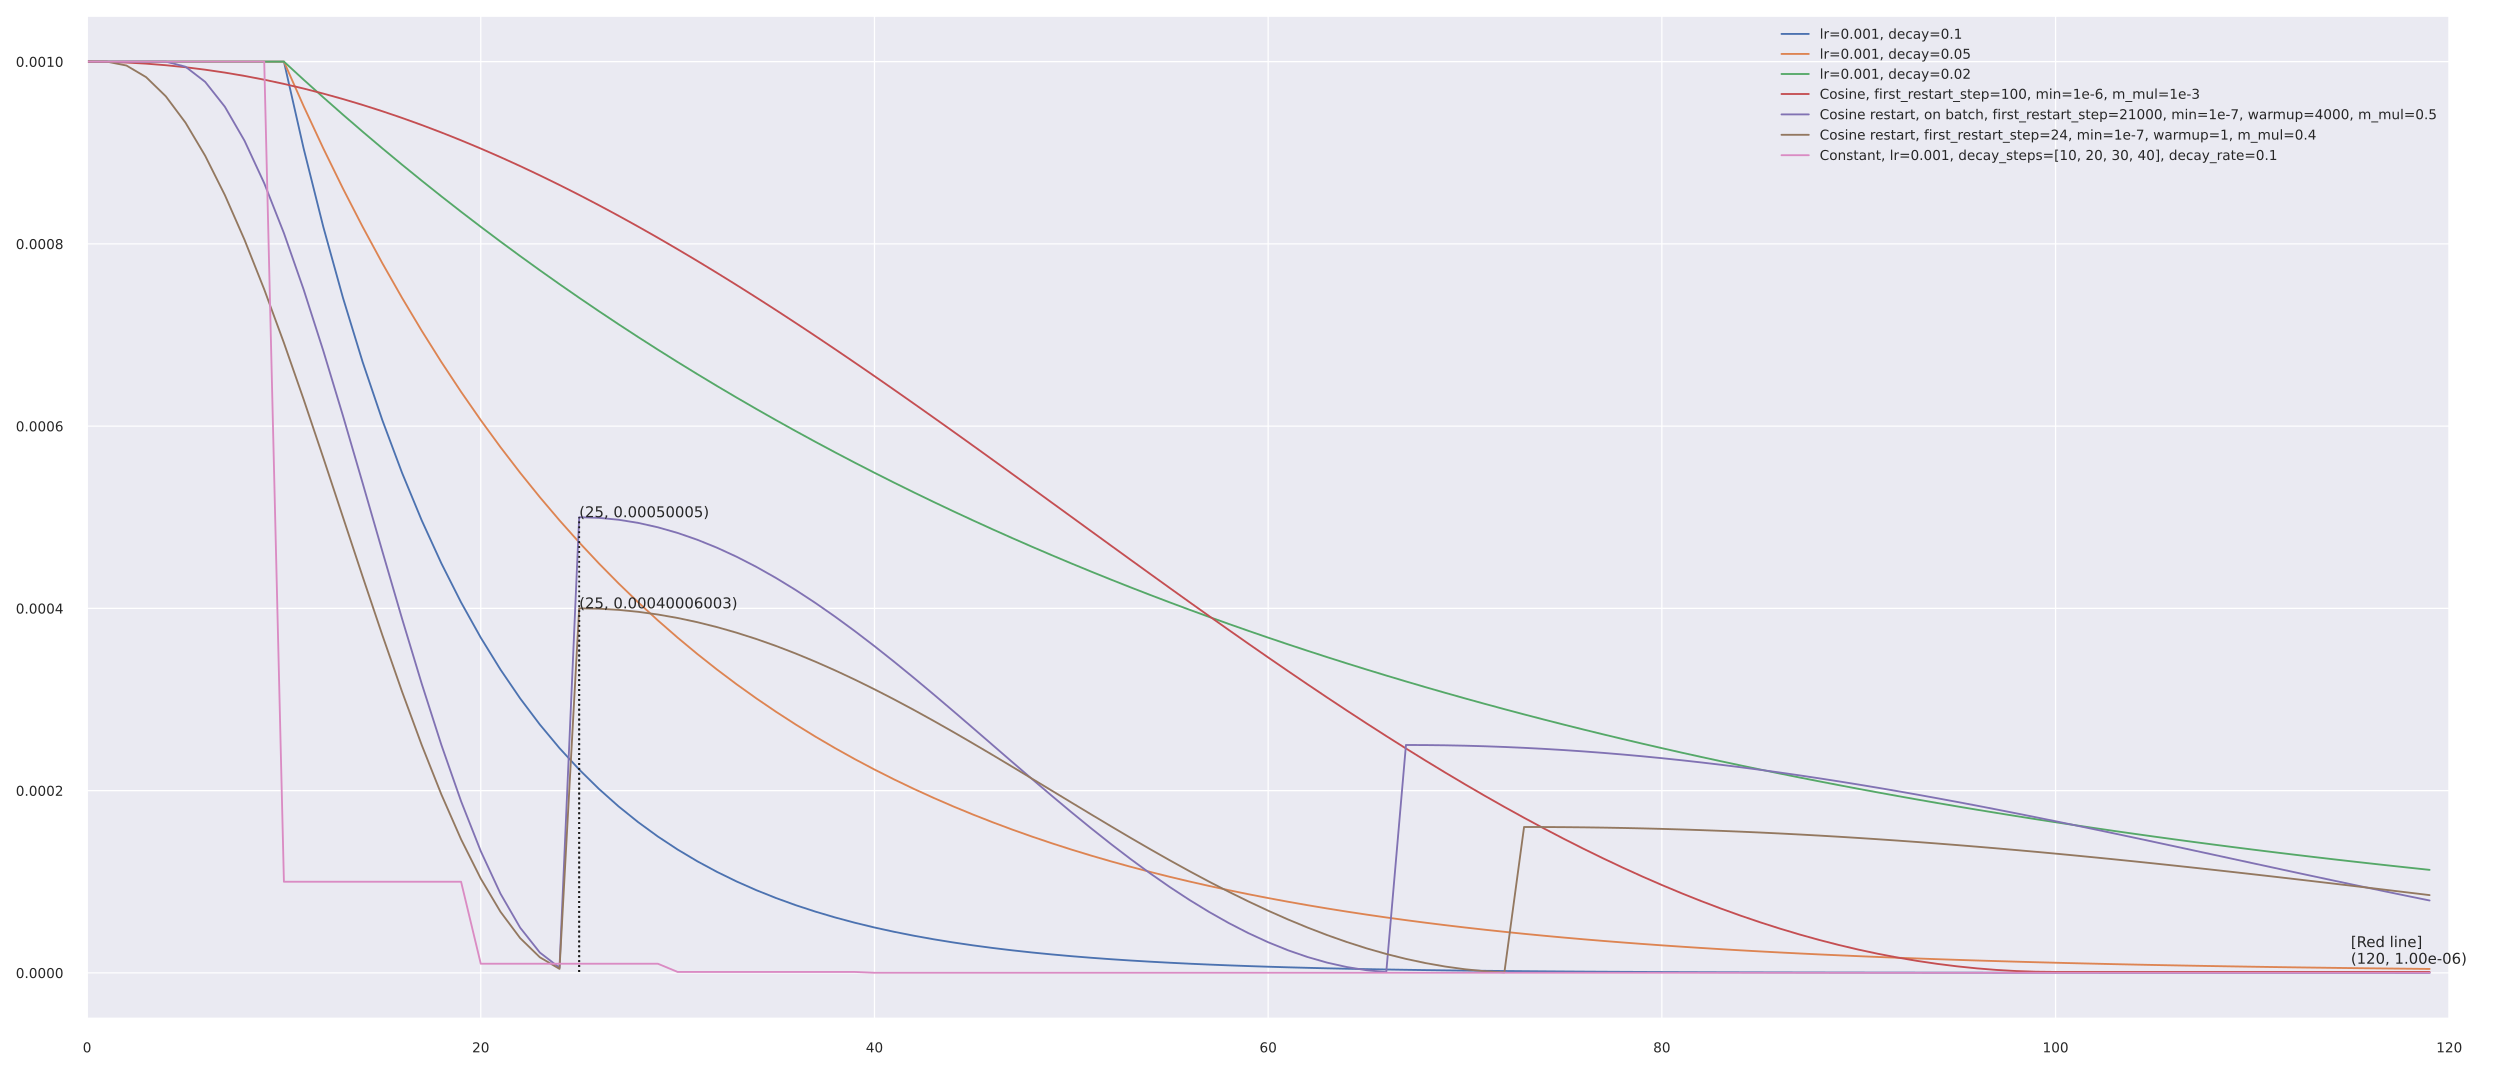 <?xml version="1.0" encoding="utf-8" standalone="no"?>
<!DOCTYPE svg PUBLIC "-//W3C//DTD SVG 1.1//EN"
  "http://www.w3.org/Graphics/SVG/1.1/DTD/svg11.dtd">
<!-- Created with matplotlib (https://matplotlib.org/) -->
<svg height="432pt" version="1.1" viewBox="0 0 1008 432" width="1008pt" xmlns="http://www.w3.org/2000/svg" xmlns:xlink="http://www.w3.org/1999/xlink">
 <defs>
  <style type="text/css">*{stroke-linecap:butt;stroke-linejoin:round;}</style>
 </defs>
 <g id="figure_1">
  <g id="patch_1">
   <path d="M 0 432 
L 1008 432 
L 1008 0 
L 0 0 
z
" style="fill:#ffffff;"/>
  </g>
  <g id="axes_1">
   <g id="patch_2">
    <path d="M 35.105 410.62 
L 987.54 410.62 
L 987.54 6.48 
L 35.105 6.48 
z
" style="fill:#eaeaf2;"/>
   </g>
   <g id="matplotlib.axis_1">
    <g id="xtick_1">
     <g id="line2d_1">
      <path clip-path="url(#p73f1f7726c)" d="M 35.105 410.62 
L 35.105 6.48 
" style="fill:none;stroke:#ffffff;stroke-linecap:round;stroke-width:0.5;"/>
     </g>
     <g id="text_1">
      <!-- 0 -->
      <g style="fill:#262626;" transform="translate(33.355 424.299)scale(0.055 -0.055)">
       <defs>
        <path d="M 31.781 66.406 
Q 24.172 66.406 20.328 58.906 
Q 16.5 51.422 16.5 36.375 
Q 16.5 21.391 20.328 13.891 
Q 24.172 6.391 31.781 6.391 
Q 39.453 6.391 43.281 13.891 
Q 47.125 21.391 47.125 36.375 
Q 47.125 51.422 43.281 58.906 
Q 39.453 66.406 31.781 66.406 
z
M 31.781 74.219 
Q 44.047 74.219 50.516 64.516 
Q 56.984 54.828 56.984 36.375 
Q 56.984 17.969 50.516 8.266 
Q 44.047 -1.422 31.781 -1.422 
Q 19.531 -1.422 13.062 8.266 
Q 6.594 17.969 6.594 36.375 
Q 6.594 54.828 13.062 64.516 
Q 19.531 74.219 31.781 74.219 
z
" id="DejaVuSans-48"/>
       </defs>
       <use xlink:href="#DejaVuSans-48"/>
      </g>
     </g>
    </g>
    <g id="xtick_2">
     <g id="line2d_2">
      <path clip-path="url(#p73f1f7726c)" d="M 193.844 410.62 
L 193.844 6.48 
" style="fill:none;stroke:#ffffff;stroke-linecap:round;stroke-width:0.5;"/>
     </g>
     <g id="text_2">
      <!-- 20 -->
      <g style="fill:#262626;" transform="translate(190.345 424.299)scale(0.055 -0.055)">
       <defs>
        <path d="M 19.188 8.297 
L 53.609 8.297 
L 53.609 0 
L 7.328 0 
L 7.328 8.297 
Q 12.938 14.109 22.625 23.891 
Q 32.328 33.688 34.812 36.531 
Q 39.547 41.844 41.422 45.531 
Q 43.312 49.219 43.312 52.781 
Q 43.312 58.594 39.234 62.25 
Q 35.156 65.922 28.609 65.922 
Q 23.969 65.922 18.812 64.312 
Q 13.672 62.703 7.812 59.422 
L 7.812 69.391 
Q 13.766 71.781 18.938 73 
Q 24.125 74.219 28.422 74.219 
Q 39.75 74.219 46.484 68.547 
Q 53.219 62.891 53.219 53.422 
Q 53.219 48.922 51.531 44.891 
Q 49.859 40.875 45.406 35.406 
Q 44.188 33.984 37.641 27.219 
Q 31.109 20.453 19.188 8.297 
z
" id="DejaVuSans-50"/>
       </defs>
       <use xlink:href="#DejaVuSans-50"/>
       <use x="63.623" xlink:href="#DejaVuSans-48"/>
      </g>
     </g>
    </g>
    <g id="xtick_3">
     <g id="line2d_3">
      <path clip-path="url(#p73f1f7726c)" d="M 352.583 410.62 
L 352.583 6.48 
" style="fill:none;stroke:#ffffff;stroke-linecap:round;stroke-width:0.5;"/>
     </g>
     <g id="text_3">
      <!-- 40 -->
      <g style="fill:#262626;" transform="translate(349.084 424.299)scale(0.055 -0.055)">
       <defs>
        <path d="M 37.797 64.312 
L 12.891 25.391 
L 37.797 25.391 
z
M 35.203 72.906 
L 47.609 72.906 
L 47.609 25.391 
L 58.016 25.391 
L 58.016 17.188 
L 47.609 17.188 
L 47.609 0 
L 37.797 0 
L 37.797 17.188 
L 4.891 17.188 
L 4.891 26.703 
z
" id="DejaVuSans-52"/>
       </defs>
       <use xlink:href="#DejaVuSans-52"/>
       <use x="63.623" xlink:href="#DejaVuSans-48"/>
      </g>
     </g>
    </g>
    <g id="xtick_4">
     <g id="line2d_4">
      <path clip-path="url(#p73f1f7726c)" d="M 511.322 410.62 
L 511.322 6.48 
" style="fill:none;stroke:#ffffff;stroke-linecap:round;stroke-width:0.5;"/>
     </g>
     <g id="text_4">
      <!-- 60 -->
      <g style="fill:#262626;" transform="translate(507.823 424.299)scale(0.055 -0.055)">
       <defs>
        <path d="M 33.016 40.375 
Q 26.375 40.375 22.484 35.828 
Q 18.609 31.297 18.609 23.391 
Q 18.609 15.531 22.484 10.953 
Q 26.375 6.391 33.016 6.391 
Q 39.656 6.391 43.531 10.953 
Q 47.406 15.531 47.406 23.391 
Q 47.406 31.297 43.531 35.828 
Q 39.656 40.375 33.016 40.375 
z
M 52.594 71.297 
L 52.594 62.312 
Q 48.875 64.062 45.094 64.984 
Q 41.312 65.922 37.594 65.922 
Q 27.828 65.922 22.672 59.328 
Q 17.531 52.734 16.797 39.406 
Q 19.672 43.656 24.016 45.922 
Q 28.375 48.188 33.594 48.188 
Q 44.578 48.188 50.953 41.516 
Q 57.328 34.859 57.328 23.391 
Q 57.328 12.156 50.688 5.359 
Q 44.047 -1.422 33.016 -1.422 
Q 20.359 -1.422 13.672 8.266 
Q 6.984 17.969 6.984 36.375 
Q 6.984 53.656 15.188 63.938 
Q 23.391 74.219 37.203 74.219 
Q 40.922 74.219 44.703 73.484 
Q 48.484 72.75 52.594 71.297 
z
" id="DejaVuSans-54"/>
       </defs>
       <use xlink:href="#DejaVuSans-54"/>
       <use x="63.623" xlink:href="#DejaVuSans-48"/>
      </g>
     </g>
    </g>
    <g id="xtick_5">
     <g id="line2d_5">
      <path clip-path="url(#p73f1f7726c)" d="M 670.062 410.62 
L 670.062 6.48 
" style="fill:none;stroke:#ffffff;stroke-linecap:round;stroke-width:0.5;"/>
     </g>
     <g id="text_5">
      <!-- 80 -->
      <g style="fill:#262626;" transform="translate(666.562 424.299)scale(0.055 -0.055)">
       <defs>
        <path d="M 31.781 34.625 
Q 24.75 34.625 20.719 30.859 
Q 16.703 27.094 16.703 20.516 
Q 16.703 13.922 20.719 10.156 
Q 24.75 6.391 31.781 6.391 
Q 38.812 6.391 42.859 10.172 
Q 46.922 13.969 46.922 20.516 
Q 46.922 27.094 42.891 30.859 
Q 38.875 34.625 31.781 34.625 
z
M 21.922 38.812 
Q 15.578 40.375 12.031 44.719 
Q 8.5 49.078 8.5 55.328 
Q 8.5 64.062 14.719 69.141 
Q 20.953 74.219 31.781 74.219 
Q 42.672 74.219 48.875 69.141 
Q 55.078 64.062 55.078 55.328 
Q 55.078 49.078 51.531 44.719 
Q 48 40.375 41.703 38.812 
Q 48.828 37.156 52.797 32.312 
Q 56.781 27.484 56.781 20.516 
Q 56.781 9.906 50.312 4.234 
Q 43.844 -1.422 31.781 -1.422 
Q 19.734 -1.422 13.25 4.234 
Q 6.781 9.906 6.781 20.516 
Q 6.781 27.484 10.781 32.312 
Q 14.797 37.156 21.922 38.812 
z
M 18.312 54.391 
Q 18.312 48.734 21.844 45.562 
Q 25.391 42.391 31.781 42.391 
Q 38.141 42.391 41.719 45.562 
Q 45.312 48.734 45.312 54.391 
Q 45.312 60.062 41.719 63.234 
Q 38.141 66.406 31.781 66.406 
Q 25.391 66.406 21.844 63.234 
Q 18.312 60.062 18.312 54.391 
z
" id="DejaVuSans-56"/>
       </defs>
       <use xlink:href="#DejaVuSans-56"/>
       <use x="63.623" xlink:href="#DejaVuSans-48"/>
      </g>
     </g>
    </g>
    <g id="xtick_6">
     <g id="line2d_6">
      <path clip-path="url(#p73f1f7726c)" d="M 828.801 410.62 
L 828.801 6.48 
" style="fill:none;stroke:#ffffff;stroke-linecap:round;stroke-width:0.5;"/>
     </g>
     <g id="text_6">
      <!-- 100 -->
      <g style="fill:#262626;" transform="translate(823.552 424.299)scale(0.055 -0.055)">
       <defs>
        <path d="M 12.406 8.297 
L 28.516 8.297 
L 28.516 63.922 
L 10.984 60.406 
L 10.984 69.391 
L 28.422 72.906 
L 38.281 72.906 
L 38.281 8.297 
L 54.391 8.297 
L 54.391 0 
L 12.406 0 
z
" id="DejaVuSans-49"/>
       </defs>
       <use xlink:href="#DejaVuSans-49"/>
       <use x="63.623" xlink:href="#DejaVuSans-48"/>
       <use x="127.246" xlink:href="#DejaVuSans-48"/>
      </g>
     </g>
    </g>
    <g id="xtick_7">
     <g id="line2d_7">
      <path clip-path="url(#p73f1f7726c)" d="M 987.54 410.62 
L 987.54 6.48 
" style="fill:none;stroke:#ffffff;stroke-linecap:round;stroke-width:0.5;"/>
     </g>
     <g id="text_7">
      <!-- 120 -->
      <g style="fill:#262626;" transform="translate(982.291 424.299)scale(0.055 -0.055)">
       <use xlink:href="#DejaVuSans-49"/>
       <use x="63.623" xlink:href="#DejaVuSans-50"/>
       <use x="127.246" xlink:href="#DejaVuSans-48"/>
      </g>
     </g>
    </g>
   </g>
   <g id="matplotlib.axis_2">
    <g id="ytick_1">
     <g id="line2d_8">
      <path clip-path="url(#p73f1f7726c)" d="M 35.105 392.257 
L 987.54 392.257 
" style="fill:none;stroke:#ffffff;stroke-linecap:round;stroke-width:0.5;"/>
     </g>
     <g id="text_8">
      <!-- 0.0000 -->
      <g style="fill:#262626;" transform="translate(6.36 394.346)scale(0.055 -0.055)">
       <defs>
        <path d="M 10.688 12.406 
L 21 12.406 
L 21 0 
L 10.688 0 
z
" id="DejaVuSans-46"/>
       </defs>
       <use xlink:href="#DejaVuSans-48"/>
       <use x="63.623" xlink:href="#DejaVuSans-46"/>
       <use x="95.41" xlink:href="#DejaVuSans-48"/>
       <use x="159.033" xlink:href="#DejaVuSans-48"/>
       <use x="222.656" xlink:href="#DejaVuSans-48"/>
       <use x="286.279" xlink:href="#DejaVuSans-48"/>
      </g>
     </g>
    </g>
    <g id="ytick_2">
     <g id="line2d_9">
      <path clip-path="url(#p73f1f7726c)" d="M 35.105 318.775 
L 987.54 318.775 
" style="fill:none;stroke:#ffffff;stroke-linecap:round;stroke-width:0.5;"/>
     </g>
     <g id="text_9">
      <!-- 0.0002 -->
      <g style="fill:#262626;" transform="translate(6.36 320.865)scale(0.055 -0.055)">
       <use xlink:href="#DejaVuSans-48"/>
       <use x="63.623" xlink:href="#DejaVuSans-46"/>
       <use x="95.41" xlink:href="#DejaVuSans-48"/>
       <use x="159.033" xlink:href="#DejaVuSans-48"/>
       <use x="222.656" xlink:href="#DejaVuSans-48"/>
       <use x="286.279" xlink:href="#DejaVuSans-50"/>
      </g>
     </g>
    </g>
    <g id="ytick_3">
     <g id="line2d_10">
      <path clip-path="url(#p73f1f7726c)" d="M 35.105 245.294 
L 987.54 245.294 
" style="fill:none;stroke:#ffffff;stroke-linecap:round;stroke-width:0.5;"/>
     </g>
     <g id="text_10">
      <!-- 0.0004 -->
      <g style="fill:#262626;" transform="translate(6.36 247.384)scale(0.055 -0.055)">
       <use xlink:href="#DejaVuSans-48"/>
       <use x="63.623" xlink:href="#DejaVuSans-46"/>
       <use x="95.41" xlink:href="#DejaVuSans-48"/>
       <use x="159.033" xlink:href="#DejaVuSans-48"/>
       <use x="222.656" xlink:href="#DejaVuSans-48"/>
       <use x="286.279" xlink:href="#DejaVuSans-52"/>
      </g>
     </g>
    </g>
    <g id="ytick_4">
     <g id="line2d_11">
      <path clip-path="url(#p73f1f7726c)" d="M 35.105 171.813 
L 987.54 171.813 
" style="fill:none;stroke:#ffffff;stroke-linecap:round;stroke-width:0.5;"/>
     </g>
     <g id="text_11">
      <!-- 0.0006 -->
      <g style="fill:#262626;" transform="translate(6.36 173.902)scale(0.055 -0.055)">
       <use xlink:href="#DejaVuSans-48"/>
       <use x="63.623" xlink:href="#DejaVuSans-46"/>
       <use x="95.41" xlink:href="#DejaVuSans-48"/>
       <use x="159.033" xlink:href="#DejaVuSans-48"/>
       <use x="222.656" xlink:href="#DejaVuSans-48"/>
       <use x="286.279" xlink:href="#DejaVuSans-54"/>
      </g>
     </g>
    </g>
    <g id="ytick_5">
     <g id="line2d_12">
      <path clip-path="url(#p73f1f7726c)" d="M 35.105 98.331 
L 987.54 98.331 
" style="fill:none;stroke:#ffffff;stroke-linecap:round;stroke-width:0.5;"/>
     </g>
     <g id="text_12">
      <!-- 0.0008 -->
      <g style="fill:#262626;" transform="translate(6.36 100.421)scale(0.055 -0.055)">
       <use xlink:href="#DejaVuSans-48"/>
       <use x="63.623" xlink:href="#DejaVuSans-46"/>
       <use x="95.41" xlink:href="#DejaVuSans-48"/>
       <use x="159.033" xlink:href="#DejaVuSans-48"/>
       <use x="222.656" xlink:href="#DejaVuSans-48"/>
       <use x="286.279" xlink:href="#DejaVuSans-56"/>
      </g>
     </g>
    </g>
    <g id="ytick_6">
     <g id="line2d_13">
      <path clip-path="url(#p73f1f7726c)" d="M 35.105 24.85 
L 987.54 24.85 
" style="fill:none;stroke:#ffffff;stroke-linecap:round;stroke-width:0.5;"/>
     </g>
     <g id="text_13">
      <!-- 0.0010 -->
      <g style="fill:#262626;" transform="translate(6.36 26.94)scale(0.055 -0.055)">
       <use xlink:href="#DejaVuSans-48"/>
       <use x="63.623" xlink:href="#DejaVuSans-46"/>
       <use x="95.41" xlink:href="#DejaVuSans-48"/>
       <use x="159.033" xlink:href="#DejaVuSans-48"/>
       <use x="222.656" xlink:href="#DejaVuSans-49"/>
       <use x="286.279" xlink:href="#DejaVuSans-48"/>
      </g>
     </g>
    </g>
   </g>
   <g id="line2d_14">
    <path clip-path="url(#p73f1f7726c)" d="M 35.105 24.85 
L 43.042 24.85 
L 50.979 24.85 
L 58.916 24.85 
L 66.853 24.85 
L 74.79 24.85 
L 82.727 24.85 
L 90.664 24.85 
L 98.601 24.85 
L 106.538 24.85 
L 114.475 24.85 
L 122.412 59.813 
L 130.349 91.45 
L 138.285 120.075 
L 146.222 145.977 
L 154.159 169.413 
L 162.096 190.62 
L 170.033 209.808 
L 177.97 227.17 
L 185.907 242.88 
L 193.844 257.095 
L 201.781 269.958 
L 209.718 281.596 
L 217.655 292.127 
L 225.592 301.655 
L 233.529 310.277 
L 241.466 318.079 
L 249.403 325.138 
L 257.34 331.525 
L 265.277 337.304 
L 273.214 342.534 
L 281.151 347.265 
L 289.088 351.547 
L 297.025 355.421 
L 304.962 358.926 
L 312.899 362.098 
L 320.836 364.968 
L 328.772 367.565 
L 336.709 369.915 
L 344.646 372.041 
L 352.583 373.965 
L 360.52 375.705 
L 368.457 377.28 
L 376.394 378.706 
L 384.331 379.995 
L 392.268 381.162 
L 400.205 382.218 
L 408.142 383.173 
L 416.079 384.038 
L 424.016 384.82 
L 431.953 385.527 
L 439.89 386.168 
L 447.827 386.747 
L 455.764 387.272 
L 463.701 387.746 
L 471.638 388.175 
L 479.575 388.564 
L 487.512 388.915 
L 495.449 389.233 
L 503.386 389.521 
L 511.322 389.781 
L 519.259 390.017 
L 527.196 390.23 
L 535.133 390.423 
L 543.07 390.597 
L 551.007 390.755 
L 558.944 390.898 
L 566.881 391.027 
L 574.818 391.144 
L 582.755 391.25 
L 590.692 391.346 
L 598.629 391.433 
L 606.566 391.511 
L 614.503 391.582 
L 622.44 391.646 
L 630.377 391.704 
L 638.314 391.757 
L 646.251 391.805 
L 654.188 391.848 
L 662.125 391.887 
L 670.062 391.922 
L 677.999 391.954 
L 685.936 391.982 
L 693.873 392.009 
L 701.809 392.032 
L 709.746 392.054 
L 717.683 392.073 
L 725.62 392.09 
L 733.557 392.106 
L 741.494 392.121 
L 749.431 392.134 
L 757.368 392.145 
L 765.305 392.156 
L 773.242 392.165 
L 781.179 392.174 
L 789.116 392.182 
L 797.053 392.189 
L 804.99 392.196 
L 812.927 392.201 
L 820.864 392.207 
L 828.801 392.211 
L 836.738 392.216 
L 844.675 392.22 
L 852.612 392.223 
L 860.549 392.226 
L 868.486 392.229 
L 876.423 392.232 
L 884.36 392.234 
L 892.297 392.236 
L 900.233 392.238 
L 908.17 392.24 
L 916.107 392.242 
L 924.044 392.243 
L 931.981 392.244 
L 939.918 392.246 
L 947.855 392.247 
L 955.792 392.248 
L 963.729 392.248 
L 971.666 392.249 
L 979.603 392.25 
" style="fill:none;stroke:#4c72b0;stroke-linecap:round;stroke-width:0.75;"/>
   </g>
   <g id="line2d_15">
    <path clip-path="url(#p73f1f7726c)" d="M 35.105 24.85 
L 43.042 24.85 
L 50.979 24.85 
L 58.916 24.85 
L 66.853 24.85 
L 74.79 24.85 
L 82.727 24.85 
L 90.664 24.85 
L 98.601 24.85 
L 106.538 24.85 
L 114.475 24.85 
L 122.412 42.769 
L 130.349 59.813 
L 138.285 76.027 
L 146.222 91.45 
L 154.159 106.12 
L 162.096 120.075 
L 170.033 133.35 
L 177.97 145.977 
L 185.907 157.988 
L 193.844 169.413 
L 201.781 180.282 
L 209.718 190.62 
L 217.655 200.454 
L 225.592 209.808 
L 233.529 218.706 
L 241.466 227.17 
L 249.403 235.222 
L 257.34 242.88 
L 265.277 250.166 
L 273.214 257.095 
L 281.151 263.687 
L 289.088 269.958 
L 297.025 275.922 
L 304.962 281.596 
L 312.899 286.993 
L 320.836 292.127 
L 328.772 297.01 
L 336.709 301.655 
L 344.646 306.074 
L 352.583 310.277 
L 360.52 314.275 
L 368.457 318.079 
L 376.394 321.696 
L 384.331 325.138 
L 392.268 328.411 
L 400.205 331.525 
L 408.142 334.487 
L 416.079 337.304 
L 424.016 339.984 
L 431.953 342.534 
L 439.89 344.959 
L 447.827 347.265 
L 455.764 349.46 
L 463.701 351.547 
L 471.638 353.532 
L 479.575 355.421 
L 487.512 357.218 
L 495.449 358.926 
L 503.386 360.552 
L 511.322 362.098 
L 519.259 363.569 
L 527.196 364.968 
L 535.133 366.299 
L 543.07 367.565 
L 551.007 368.769 
L 558.944 369.915 
L 566.881 371.004 
L 574.818 372.041 
L 582.755 373.027 
L 590.692 373.965 
L 598.629 374.857 
L 606.566 375.705 
L 614.503 376.513 
L 622.44 377.28 
L 630.377 378.011 
L 638.314 378.706 
L 646.251 379.367 
L 654.188 379.995 
L 662.125 380.593 
L 670.062 381.162 
L 677.999 381.703 
L 685.936 382.218 
L 693.873 382.707 
L 701.809 383.173 
L 709.746 383.616 
L 717.683 384.038 
L 725.62 384.438 
L 733.557 384.82 
L 741.494 385.182 
L 749.431 385.527 
L 757.368 385.856 
L 765.305 386.168 
L 773.242 386.465 
L 781.179 386.747 
L 789.116 387.016 
L 797.053 387.272 
L 804.99 387.515 
L 812.927 387.746 
L 820.864 387.966 
L 828.801 388.175 
L 836.738 388.374 
L 844.675 388.564 
L 852.612 388.744 
L 860.549 388.915 
L 868.486 389.078 
L 876.423 389.233 
L 884.36 389.381 
L 892.297 389.521 
L 900.233 389.654 
L 908.17 389.781 
L 916.107 389.902 
L 924.044 390.017 
L 931.981 390.126 
L 939.918 390.23 
L 947.855 390.329 
L 955.792 390.423 
L 963.729 390.512 
L 971.666 390.597 
L 979.603 390.678 
" style="fill:none;stroke:#dd8452;stroke-linecap:round;stroke-width:0.75;"/>
   </g>
   <g id="line2d_16">
    <path clip-path="url(#p73f1f7726c)" d="M 35.105 24.85 
L 43.042 24.85 
L 50.979 24.85 
L 58.916 24.85 
L 66.853 24.85 
L 74.79 24.85 
L 82.727 24.85 
L 90.664 24.85 
L 98.601 24.85 
L 106.538 24.85 
L 114.475 24.85 
L 122.412 32.125 
L 130.349 39.256 
L 138.285 46.246 
L 146.222 53.098 
L 154.159 59.813 
L 162.096 66.396 
L 170.033 72.849 
L 177.97 79.173 
L 185.907 85.373 
L 193.844 91.45 
L 201.781 97.406 
L 209.718 103.244 
L 217.655 108.967 
L 225.592 114.577 
L 233.529 120.075 
L 241.466 125.465 
L 249.403 130.748 
L 257.34 135.926 
L 265.277 141.001 
L 273.214 145.977 
L 281.151 150.853 
L 289.088 155.633 
L 297.025 160.319 
L 304.962 164.912 
L 312.899 169.413 
L 320.836 173.826 
L 328.772 178.151 
L 336.709 182.391 
L 344.646 186.546 
L 352.583 190.62 
L 360.52 194.612 
L 368.457 198.526 
L 376.394 202.362 
L 384.331 206.122 
L 392.268 209.808 
L 400.205 213.421 
L 408.142 216.962 
L 416.079 220.433 
L 424.016 223.835 
L 431.953 227.17 
L 439.89 230.439 
L 447.827 233.643 
L 455.764 236.784 
L 463.701 239.863 
L 471.638 242.88 
L 479.575 245.838 
L 487.512 248.737 
L 495.449 251.579 
L 503.386 254.365 
L 511.322 257.095 
L 519.259 259.772 
L 527.196 262.395 
L 535.133 264.967 
L 543.07 267.487 
L 551.007 269.958 
L 558.944 272.379 
L 566.881 274.753 
L 574.818 277.08 
L 582.755 279.36 
L 590.692 281.596 
L 598.629 283.787 
L 606.566 285.935 
L 614.503 288.04 
L 622.44 290.104 
L 630.377 292.127 
L 638.314 294.109 
L 646.251 296.053 
L 654.188 297.958 
L 662.125 299.825 
L 670.062 301.655 
L 677.999 303.449 
L 685.936 305.208 
L 693.873 306.932 
L 701.809 308.621 
L 709.746 310.277 
L 717.683 311.901 
L 725.62 313.492 
L 733.557 315.051 
L 741.494 316.58 
L 749.431 318.079 
L 757.368 319.547 
L 765.305 320.987 
L 773.242 322.398 
L 781.179 323.782 
L 789.116 325.138 
L 797.053 326.467 
L 804.99 327.769 
L 812.927 329.046 
L 820.864 330.298 
L 828.801 331.525 
L 836.738 332.727 
L 844.675 333.906 
L 852.612 335.062 
L 860.549 336.194 
L 868.486 337.304 
L 876.423 338.392 
L 884.36 339.459 
L 892.297 340.504 
L 900.233 341.529 
L 908.17 342.534 
L 916.107 343.518 
L 924.044 344.483 
L 931.981 345.429 
L 939.918 346.357 
L 947.855 347.265 
L 955.792 348.156 
L 963.729 349.03 
L 971.666 349.886 
L 979.603 350.725 
" style="fill:none;stroke:#55a868;stroke-linecap:round;stroke-width:0.75;"/>
   </g>
   <g id="line2d_17">
    <path clip-path="url(#p73f1f7726c)" d="M 35.105 24.85 
L 43.042 24.941 
L 50.979 25.212 
L 58.916 25.664 
L 66.853 26.297 
L 74.79 27.109 
L 82.727 28.101 
L 90.664 29.27 
L 98.601 30.616 
L 106.538 32.137 
L 114.475 33.832 
L 122.412 35.7 
L 130.349 37.737 
L 138.285 39.944 
L 146.222 42.316 
L 154.159 44.852 
L 162.096 47.55 
L 170.033 50.407 
L 177.97 53.419 
L 185.907 56.584 
L 193.844 59.899 
L 201.781 63.361 
L 209.718 66.965 
L 217.655 70.71 
L 225.592 74.59 
L 233.529 78.602 
L 241.466 82.742 
L 249.403 87.006 
L 257.34 91.39 
L 265.277 95.889 
L 273.214 100.5 
L 281.151 105.216 
L 289.088 110.035 
L 297.025 114.951 
L 304.962 119.958 
L 312.899 125.054 
L 320.836 130.231 
L 328.772 135.485 
L 336.709 140.812 
L 344.646 146.205 
L 352.583 151.659 
L 360.52 157.169 
L 368.457 162.73 
L 376.394 168.336 
L 384.331 173.982 
L 392.268 179.661 
L 400.205 185.369 
L 408.142 191.099 
L 416.079 196.846 
L 424.016 202.605 
L 431.953 208.37 
L 439.89 214.134 
L 447.827 219.893 
L 455.764 225.64 
L 463.701 231.371 
L 471.638 237.078 
L 479.575 242.758 
L 487.512 248.403 
L 495.449 254.009 
L 503.386 259.57 
L 511.322 265.08 
L 519.259 270.535 
L 527.196 275.928 
L 535.133 281.254 
L 543.07 286.509 
L 551.007 291.686 
L 558.944 296.781 
L 566.881 301.789 
L 574.818 306.704 
L 582.755 311.523 
L 590.692 316.24 
L 598.629 320.85 
L 606.566 325.35 
L 614.503 329.733 
L 622.44 333.998 
L 630.377 338.138 
L 638.314 342.15 
L 646.251 346.03 
L 654.188 349.774 
L 662.125 353.379 
L 670.062 356.84 
L 677.999 360.155 
L 685.936 363.32 
L 693.873 366.333 
L 701.809 369.189 
L 709.746 371.887 
L 717.683 374.423 
L 725.62 376.796 
L 733.557 379.002 
L 741.494 381.04 
L 749.431 382.907 
L 757.368 384.603 
L 765.305 386.124 
L 773.242 387.47 
L 781.179 388.639 
L 789.116 389.63 
L 797.053 390.442 
L 804.99 391.075 
L 812.927 391.527 
L 820.864 391.799 
L 828.801 391.889 
L 836.738 391.889 
L 844.675 391.889 
L 852.612 391.889 
L 860.549 391.889 
L 868.486 391.889 
L 876.423 391.889 
L 884.36 391.889 
L 892.297 391.889 
L 900.233 391.889 
L 908.17 391.889 
L 916.107 391.889 
L 924.044 391.889 
L 931.981 391.889 
L 939.918 391.889 
L 947.855 391.889 
L 955.792 391.889 
L 963.729 391.889 
L 971.666 391.889 
L 979.603 391.889 
" style="fill:none;stroke:#c44e52;stroke-linecap:round;stroke-width:0.75;"/>
   </g>
   <g id="line2d_18">
    <path clip-path="url(#p73f1f7726c)" d="M 35.105 24.85 
L 43.042 24.85 
L 50.979 24.85 
L 58.916 24.85 
L 66.853 24.85 
L 74.79 26.902 
L 82.727 33.011 
L 90.664 43.041 
L 98.601 56.767 
L 106.538 73.884 
L 114.475 94.009 
L 122.412 116.692 
L 130.349 141.427 
L 138.285 167.661 
L 146.222 194.808 
L 154.159 222.262 
L 162.096 249.409 
L 170.033 275.643 
L 177.97 300.378 
L 185.907 323.061 
L 193.844 343.186 
L 201.781 360.303 
L 209.718 374.03 
L 217.655 384.059 
L 225.592 390.168 
L 233.529 208.535 
L 241.466 208.792 
L 249.403 209.561 
L 257.34 210.838 
L 265.277 212.615 
L 273.214 214.884 
L 281.151 217.63 
L 289.088 220.84 
L 297.025 224.494 
L 304.962 228.572 
L 312.899 233.052 
L 320.836 237.909 
L 328.772 243.115 
L 336.709 248.641 
L 344.646 254.456 
L 352.583 260.529 
L 360.52 266.824 
L 368.457 273.306 
L 376.394 279.941 
L 384.331 286.689 
L 392.268 293.514 
L 400.205 300.378 
L 408.142 307.241 
L 416.079 314.066 
L 424.016 320.814 
L 431.953 327.449 
L 439.89 333.931 
L 447.827 340.227 
L 455.764 346.299 
L 463.701 352.114 
L 471.638 357.64 
L 479.575 362.846 
L 487.512 367.703 
L 495.449 372.183 
L 503.386 376.261 
L 511.322 379.915 
L 519.259 383.125 
L 527.196 385.871 
L 535.133 388.14 
L 543.07 389.917 
L 551.007 391.194 
L 558.944 391.963 
L 566.881 300.378 
L 574.818 300.41 
L 582.755 300.506 
L 590.692 300.666 
L 598.629 300.89 
L 606.566 301.178 
L 614.503 301.529 
L 622.44 301.942 
L 630.377 302.418 
L 638.314 302.954 
L 646.251 303.552 
L 654.188 304.209 
L 662.125 304.925 
L 670.062 305.699 
L 677.999 306.53 
L 685.936 307.416 
L 693.873 308.357 
L 701.809 309.351 
L 709.746 310.396 
L 717.683 311.492 
L 725.62 312.636 
L 733.557 313.828 
L 741.494 315.064 
L 749.431 316.345 
L 757.368 317.667 
L 765.305 319.03 
L 773.242 320.43 
L 781.179 321.867 
L 789.116 323.338 
L 797.053 324.841 
L 804.99 326.374 
L 812.927 327.935 
L 820.864 329.522 
L 828.801 331.132 
L 836.738 332.763 
L 844.675 334.413 
L 852.612 336.08 
L 860.549 337.761 
L 868.486 339.455 
L 876.423 341.157 
L 884.36 342.867 
L 892.297 344.582 
L 900.233 346.299 
L 908.17 348.016 
L 916.107 349.73 
L 924.044 351.44 
L 931.981 353.143 
L 939.918 354.836 
L 947.855 356.517 
L 955.792 358.184 
L 963.729 359.834 
L 971.666 361.466 
L 979.603 363.076 
" style="fill:none;stroke:#8172b3;stroke-linecap:round;stroke-width:0.75;"/>
   </g>
   <g id="line2d_19">
    <path clip-path="url(#p73f1f7726c)" d="M 233.529 391.889 
L 233.529 208.535 
" style="fill:none;stroke:#1a1a1a;stroke-dasharray:0.75,1.238;stroke-dashoffset:0;stroke-width:0.75;"/>
   </g>
   <g id="line2d_20">
    <path clip-path="url(#p73f1f7726c)" d="M 35.105 24.85 
L 43.042 24.85 
L 50.979 26.421 
L 58.916 31.109 
L 66.853 38.832 
L 74.79 49.459 
L 82.727 62.808 
L 90.664 78.65 
L 98.601 96.715 
L 106.538 116.692 
L 114.475 138.242 
L 122.412 160.994 
L 130.349 184.559 
L 138.285 208.535 
L 146.222 232.511 
L 154.159 256.076 
L 162.096 278.828 
L 170.033 300.378 
L 177.97 320.355 
L 185.907 338.42 
L 193.844 354.262 
L 201.781 367.611 
L 209.718 378.238 
L 217.655 385.961 
L 225.592 390.649 
L 233.529 245.272 
L 241.466 245.429 
L 249.403 245.901 
L 257.34 246.684 
L 265.277 247.776 
L 273.214 249.171 
L 281.151 250.865 
L 289.088 252.849 
L 297.025 255.116 
L 304.962 257.655 
L 312.899 260.455 
L 320.836 263.505 
L 328.772 266.792 
L 336.709 270.301 
L 344.646 274.018 
L 352.583 277.926 
L 360.52 282.009 
L 368.457 286.249 
L 376.394 290.629 
L 384.331 295.129 
L 392.268 299.73 
L 400.205 304.412 
L 408.142 309.156 
L 416.079 313.941 
L 424.016 318.746 
L 431.953 323.551 
L 439.89 328.336 
L 447.827 333.08 
L 455.764 337.763 
L 463.701 342.363 
L 471.638 346.863 
L 479.575 351.243 
L 487.512 355.483 
L 495.449 359.566 
L 503.386 363.474 
L 511.322 367.191 
L 519.259 370.7 
L 527.196 373.987 
L 535.133 377.037 
L 543.07 379.837 
L 551.007 382.376 
L 558.944 384.643 
L 566.881 386.627 
L 574.818 388.321 
L 582.755 389.716 
L 590.692 390.808 
L 598.629 391.591 
L 606.566 392.063 
L 614.503 333.441 
L 622.44 333.457 
L 630.377 333.504 
L 638.314 333.582 
L 646.251 333.692 
L 654.188 333.833 
L 662.125 334.006 
L 670.062 334.209 
L 677.999 334.442 
L 685.936 334.706 
L 693.873 335.001 
L 701.809 335.325 
L 709.746 335.678 
L 717.683 336.061 
L 725.62 336.472 
L 733.557 336.911 
L 741.494 337.378 
L 749.431 337.873 
L 757.368 338.394 
L 765.305 338.941 
L 773.242 339.514 
L 781.179 340.112 
L 789.116 340.734 
L 797.053 341.38 
L 804.99 342.049 
L 812.927 342.74 
L 820.864 343.453 
L 828.801 344.186 
L 836.738 344.939 
L 844.675 345.712 
L 852.612 346.502 
L 860.549 347.311 
L 868.486 348.136 
L 876.423 348.976 
L 884.36 349.832 
L 892.297 350.701 
L 900.233 351.584 
L 908.17 352.478 
L 916.107 353.383 
L 924.044 354.299 
L 931.981 355.224 
L 939.918 356.157 
L 947.855 357.097 
L 955.792 358.043 
L 963.729 358.994 
L 971.666 359.95 
L 979.603 360.908 
" style="fill:none;stroke:#937860;stroke-linecap:round;stroke-width:0.75;"/>
   </g>
   <g id="line2d_21">
    <path clip-path="url(#p73f1f7726c)" d="M 233.529 391.889 
L 233.529 245.272 
" style="fill:none;stroke:#1a1a1a;stroke-dasharray:0.75,1.238;stroke-dashoffset:0;stroke-width:0.75;"/>
   </g>
   <g id="line2d_22">
    <path clip-path="url(#p73f1f7726c)" d="M 35.105 24.85 
L 43.042 24.85 
L 50.979 24.85 
L 58.916 24.85 
L 66.853 24.85 
L 74.79 24.85 
L 82.727 24.85 
L 90.664 24.85 
L 98.601 24.85 
L 106.538 24.85 
L 114.475 355.516 
L 122.412 355.516 
L 130.349 355.516 
L 138.285 355.516 
L 146.222 355.516 
L 154.159 355.516 
L 162.096 355.516 
L 170.033 355.516 
L 177.97 355.516 
L 185.907 355.516 
L 193.844 388.583 
L 201.781 388.583 
L 209.718 388.583 
L 217.655 388.583 
L 225.592 388.583 
L 233.529 388.583 
L 241.466 388.583 
L 249.403 388.583 
L 257.34 388.583 
L 265.277 388.583 
L 273.214 391.889 
L 281.151 391.889 
L 289.088 391.889 
L 297.025 391.889 
L 304.962 391.889 
L 312.899 391.889 
L 320.836 391.889 
L 328.772 391.889 
L 336.709 391.889 
L 344.646 391.889 
L 352.583 392.22 
L 360.52 392.22 
L 368.457 392.22 
L 376.394 392.22 
L 384.331 392.22 
L 392.268 392.22 
L 400.205 392.22 
L 408.142 392.22 
L 416.079 392.22 
L 424.016 392.22 
L 431.953 392.22 
L 439.89 392.22 
L 447.827 392.22 
L 455.764 392.22 
L 463.701 392.22 
L 471.638 392.22 
L 479.575 392.22 
L 487.512 392.22 
L 495.449 392.22 
L 503.386 392.22 
L 511.322 392.22 
L 519.259 392.22 
L 527.196 392.22 
L 535.133 392.22 
L 543.07 392.22 
L 551.007 392.22 
L 558.944 392.22 
L 566.881 392.22 
L 574.818 392.22 
L 582.755 392.22 
L 590.692 392.22 
L 598.629 392.22 
L 606.566 392.22 
L 614.503 392.22 
L 622.44 392.22 
L 630.377 392.22 
L 638.314 392.22 
L 646.251 392.22 
L 654.188 392.22 
L 662.125 392.22 
L 670.062 392.22 
L 677.999 392.22 
L 685.936 392.22 
L 693.873 392.22 
L 701.809 392.22 
L 709.746 392.22 
L 717.683 392.22 
L 725.62 392.22 
L 733.557 392.22 
L 741.494 392.22 
L 749.431 392.22 
L 757.368 392.22 
L 765.305 392.22 
L 773.242 392.22 
L 781.179 392.22 
L 789.116 392.22 
L 797.053 392.22 
L 804.99 392.22 
L 812.927 392.22 
L 820.864 392.22 
L 828.801 392.22 
L 836.738 392.22 
L 844.675 392.22 
L 852.612 392.22 
L 860.549 392.22 
L 868.486 392.22 
L 876.423 392.22 
L 884.36 392.22 
L 892.297 392.22 
L 900.233 392.22 
L 908.17 392.22 
L 916.107 392.22 
L 924.044 392.22 
L 931.981 392.22 
L 939.918 392.22 
L 947.855 392.22 
L 955.792 392.22 
L 963.729 392.22 
L 971.666 392.22 
L 979.603 392.22 
" style="fill:none;stroke:#da8bc3;stroke-linecap:round;stroke-width:0.75;"/>
   </g>
   <g id="patch_3">
    <path d="M 35.105 410.62 
L 35.105 6.48 
" style="fill:none;stroke:#ffffff;stroke-linecap:square;stroke-linejoin:miter;stroke-width:0.625;"/>
   </g>
   <g id="patch_4">
    <path d="M 987.54 410.62 
L 987.54 6.48 
" style="fill:none;stroke:#ffffff;stroke-linecap:square;stroke-linejoin:miter;stroke-width:0.625;"/>
   </g>
   <g id="patch_5">
    <path d="M 35.105 410.62 
L 987.54 410.62 
" style="fill:none;stroke:#ffffff;stroke-linecap:square;stroke-linejoin:miter;stroke-width:0.625;"/>
   </g>
   <g id="patch_6">
    <path d="M 35.105 6.48 
L 987.54 6.48 
" style="fill:none;stroke:#ffffff;stroke-linecap:square;stroke-linejoin:miter;stroke-width:0.625;"/>
   </g>
   <g id="text_14">
    <!-- [Red line] -->
    <g style="fill:#262626;" transform="translate(947.855 381.864)scale(0.06 -0.06)">
     <defs>
      <path d="M 8.594 75.984 
L 29.297 75.984 
L 29.297 69 
L 17.578 69 
L 17.578 -6.203 
L 29.297 -6.203 
L 29.297 -13.188 
L 8.594 -13.188 
z
" id="DejaVuSans-91"/>
      <path d="M 44.391 34.188 
Q 47.562 33.109 50.562 29.594 
Q 53.562 26.078 56.594 19.922 
L 66.609 0 
L 56 0 
L 46.688 18.703 
Q 43.062 26.031 39.672 28.422 
Q 36.281 30.812 30.422 30.812 
L 19.672 30.812 
L 19.672 0 
L 9.812 0 
L 9.812 72.906 
L 32.078 72.906 
Q 44.578 72.906 50.734 67.672 
Q 56.891 62.453 56.891 51.906 
Q 56.891 45.016 53.688 40.469 
Q 50.484 35.938 44.391 34.188 
z
M 19.672 64.797 
L 19.672 38.922 
L 32.078 38.922 
Q 39.203 38.922 42.844 42.219 
Q 46.484 45.516 46.484 51.906 
Q 46.484 58.297 42.844 61.547 
Q 39.203 64.797 32.078 64.797 
z
" id="DejaVuSans-82"/>
      <path d="M 56.203 29.594 
L 56.203 25.203 
L 14.891 25.203 
Q 15.484 15.922 20.484 11.062 
Q 25.484 6.203 34.422 6.203 
Q 39.594 6.203 44.453 7.469 
Q 49.312 8.734 54.109 11.281 
L 54.109 2.781 
Q 49.266 0.734 44.188 -0.344 
Q 39.109 -1.422 33.891 -1.422 
Q 20.797 -1.422 13.156 6.188 
Q 5.516 13.812 5.516 26.812 
Q 5.516 40.234 12.766 48.109 
Q 20.016 56 32.328 56 
Q 43.359 56 49.781 48.891 
Q 56.203 41.797 56.203 29.594 
z
M 47.219 32.234 
Q 47.125 39.594 43.094 43.984 
Q 39.062 48.391 32.422 48.391 
Q 24.906 48.391 20.391 44.141 
Q 15.875 39.891 15.188 32.172 
z
" id="DejaVuSans-101"/>
      <path d="M 45.406 46.391 
L 45.406 75.984 
L 54.391 75.984 
L 54.391 0 
L 45.406 0 
L 45.406 8.203 
Q 42.578 3.328 38.25 0.953 
Q 33.938 -1.422 27.875 -1.422 
Q 17.969 -1.422 11.734 6.484 
Q 5.516 14.406 5.516 27.297 
Q 5.516 40.188 11.734 48.094 
Q 17.969 56 27.875 56 
Q 33.938 56 38.25 53.625 
Q 42.578 51.266 45.406 46.391 
z
M 14.797 27.297 
Q 14.797 17.391 18.875 11.75 
Q 22.953 6.109 30.078 6.109 
Q 37.203 6.109 41.297 11.75 
Q 45.406 17.391 45.406 27.297 
Q 45.406 37.203 41.297 42.844 
Q 37.203 48.484 30.078 48.484 
Q 22.953 48.484 18.875 42.844 
Q 14.797 37.203 14.797 27.297 
z
" id="DejaVuSans-100"/>
      <path id="DejaVuSans-32"/>
      <path d="M 9.422 75.984 
L 18.406 75.984 
L 18.406 0 
L 9.422 0 
z
" id="DejaVuSans-108"/>
      <path d="M 9.422 54.688 
L 18.406 54.688 
L 18.406 0 
L 9.422 0 
z
M 9.422 75.984 
L 18.406 75.984 
L 18.406 64.594 
L 9.422 64.594 
z
" id="DejaVuSans-105"/>
      <path d="M 54.891 33.016 
L 54.891 0 
L 45.906 0 
L 45.906 32.719 
Q 45.906 40.484 42.875 44.328 
Q 39.844 48.188 33.797 48.188 
Q 26.516 48.188 22.312 43.547 
Q 18.109 38.922 18.109 30.906 
L 18.109 0 
L 9.078 0 
L 9.078 54.688 
L 18.109 54.688 
L 18.109 46.188 
Q 21.344 51.125 25.703 53.562 
Q 30.078 56 35.797 56 
Q 45.219 56 50.047 50.172 
Q 54.891 44.344 54.891 33.016 
z
" id="DejaVuSans-110"/>
      <path d="M 30.422 75.984 
L 30.422 -13.188 
L 9.719 -13.188 
L 9.719 -6.203 
L 21.391 -6.203 
L 21.391 69 
L 9.719 69 
L 9.719 75.984 
z
" id="DejaVuSans-93"/>
     </defs>
     <use xlink:href="#DejaVuSans-91"/>
     <use x="39.014" xlink:href="#DejaVuSans-82"/>
     <use x="103.996" xlink:href="#DejaVuSans-101"/>
     <use x="165.52" xlink:href="#DejaVuSans-100"/>
     <use x="228.996" xlink:href="#DejaVuSans-32"/>
     <use x="260.783" xlink:href="#DejaVuSans-108"/>
     <use x="288.566" xlink:href="#DejaVuSans-105"/>
     <use x="316.35" xlink:href="#DejaVuSans-110"/>
     <use x="379.729" xlink:href="#DejaVuSans-101"/>
     <use x="441.252" xlink:href="#DejaVuSans-93"/>
    </g>
    <!-- (120, 1.00e-06) -->
    <g style="fill:#262626;" transform="translate(947.855 388.583)scale(0.06 -0.06)">
     <defs>
      <path d="M 31 75.875 
Q 24.469 64.656 21.281 53.656 
Q 18.109 42.672 18.109 31.391 
Q 18.109 20.125 21.312 9.062 
Q 24.516 -2 31 -13.188 
L 23.188 -13.188 
Q 15.875 -1.703 12.234 9.375 
Q 8.594 20.453 8.594 31.391 
Q 8.594 42.281 12.203 53.312 
Q 15.828 64.359 23.188 75.875 
z
" id="DejaVuSans-40"/>
      <path d="M 11.719 12.406 
L 22.016 12.406 
L 22.016 4 
L 14.016 -11.625 
L 7.719 -11.625 
L 11.719 4 
z
" id="DejaVuSans-44"/>
      <path d="M 4.891 31.391 
L 31.203 31.391 
L 31.203 23.391 
L 4.891 23.391 
z
" id="DejaVuSans-45"/>
      <path d="M 8.016 75.875 
L 15.828 75.875 
Q 23.141 64.359 26.781 53.312 
Q 30.422 42.281 30.422 31.391 
Q 30.422 20.453 26.781 9.375 
Q 23.141 -1.703 15.828 -13.188 
L 8.016 -13.188 
Q 14.5 -2 17.703 9.062 
Q 20.906 20.125 20.906 31.391 
Q 20.906 42.672 17.703 53.656 
Q 14.5 64.656 8.016 75.875 
z
" id="DejaVuSans-41"/>
     </defs>
     <use xlink:href="#DejaVuSans-40"/>
     <use x="39.014" xlink:href="#DejaVuSans-49"/>
     <use x="102.637" xlink:href="#DejaVuSans-50"/>
     <use x="166.26" xlink:href="#DejaVuSans-48"/>
     <use x="229.883" xlink:href="#DejaVuSans-44"/>
     <use x="261.67" xlink:href="#DejaVuSans-32"/>
     <use x="293.457" xlink:href="#DejaVuSans-49"/>
     <use x="357.08" xlink:href="#DejaVuSans-46"/>
     <use x="388.867" xlink:href="#DejaVuSans-48"/>
     <use x="452.49" xlink:href="#DejaVuSans-48"/>
     <use x="516.113" xlink:href="#DejaVuSans-101"/>
     <use x="577.637" xlink:href="#DejaVuSans-45"/>
     <use x="613.721" xlink:href="#DejaVuSans-48"/>
     <use x="677.344" xlink:href="#DejaVuSans-54"/>
     <use x="740.967" xlink:href="#DejaVuSans-41"/>
    </g>
   </g>
   <g id="text_15">
    <!-- (25, 0.00050005) -->
    <g style="fill:#262626;" transform="translate(233.529 208.535)scale(0.06 -0.06)">
     <defs>
      <path d="M 10.797 72.906 
L 49.516 72.906 
L 49.516 64.594 
L 19.828 64.594 
L 19.828 46.734 
Q 21.969 47.469 24.109 47.828 
Q 26.266 48.188 28.422 48.188 
Q 40.625 48.188 47.75 41.5 
Q 54.891 34.812 54.891 23.391 
Q 54.891 11.625 47.562 5.094 
Q 40.234 -1.422 26.906 -1.422 
Q 22.312 -1.422 17.547 -0.641 
Q 12.797 0.141 7.719 1.703 
L 7.719 11.625 
Q 12.109 9.234 16.797 8.062 
Q 21.484 6.891 26.703 6.891 
Q 35.156 6.891 40.078 11.328 
Q 45.016 15.766 45.016 23.391 
Q 45.016 31 40.078 35.438 
Q 35.156 39.891 26.703 39.891 
Q 22.75 39.891 18.812 39.016 
Q 14.891 38.141 10.797 36.281 
z
" id="DejaVuSans-53"/>
     </defs>
     <use xlink:href="#DejaVuSans-40"/>
     <use x="39.014" xlink:href="#DejaVuSans-50"/>
     <use x="102.637" xlink:href="#DejaVuSans-53"/>
     <use x="166.26" xlink:href="#DejaVuSans-44"/>
     <use x="198.047" xlink:href="#DejaVuSans-32"/>
     <use x="229.834" xlink:href="#DejaVuSans-48"/>
     <use x="293.457" xlink:href="#DejaVuSans-46"/>
     <use x="325.244" xlink:href="#DejaVuSans-48"/>
     <use x="388.867" xlink:href="#DejaVuSans-48"/>
     <use x="452.49" xlink:href="#DejaVuSans-48"/>
     <use x="516.113" xlink:href="#DejaVuSans-53"/>
     <use x="579.736" xlink:href="#DejaVuSans-48"/>
     <use x="643.359" xlink:href="#DejaVuSans-48"/>
     <use x="706.982" xlink:href="#DejaVuSans-48"/>
     <use x="770.605" xlink:href="#DejaVuSans-53"/>
     <use x="834.229" xlink:href="#DejaVuSans-41"/>
    </g>
   </g>
   <g id="text_16">
    <!-- (25, 0.00040006003) -->
    <g style="fill:#262626;" transform="translate(233.529 245.272)scale(0.06 -0.06)">
     <defs>
      <path d="M 40.578 39.312 
Q 47.656 37.797 51.625 33 
Q 55.609 28.219 55.609 21.188 
Q 55.609 10.406 48.188 4.484 
Q 40.766 -1.422 27.094 -1.422 
Q 22.516 -1.422 17.656 -0.516 
Q 12.797 0.391 7.625 2.203 
L 7.625 11.719 
Q 11.719 9.328 16.594 8.109 
Q 21.484 6.891 26.812 6.891 
Q 36.078 6.891 40.938 10.547 
Q 45.797 14.203 45.797 21.188 
Q 45.797 27.641 41.281 31.266 
Q 36.766 34.906 28.719 34.906 
L 20.219 34.906 
L 20.219 43.016 
L 29.109 43.016 
Q 36.375 43.016 40.234 45.922 
Q 44.094 48.828 44.094 54.297 
Q 44.094 59.906 40.109 62.906 
Q 36.141 65.922 28.719 65.922 
Q 24.656 65.922 20.016 65.031 
Q 15.375 64.156 9.812 62.312 
L 9.812 71.094 
Q 15.438 72.656 20.344 73.438 
Q 25.25 74.219 29.594 74.219 
Q 40.828 74.219 47.359 69.109 
Q 53.906 64.016 53.906 55.328 
Q 53.906 49.266 50.438 45.094 
Q 46.969 40.922 40.578 39.312 
z
" id="DejaVuSans-51"/>
     </defs>
     <use xlink:href="#DejaVuSans-40"/>
     <use x="39.014" xlink:href="#DejaVuSans-50"/>
     <use x="102.637" xlink:href="#DejaVuSans-53"/>
     <use x="166.26" xlink:href="#DejaVuSans-44"/>
     <use x="198.047" xlink:href="#DejaVuSans-32"/>
     <use x="229.834" xlink:href="#DejaVuSans-48"/>
     <use x="293.457" xlink:href="#DejaVuSans-46"/>
     <use x="325.244" xlink:href="#DejaVuSans-48"/>
     <use x="388.867" xlink:href="#DejaVuSans-48"/>
     <use x="452.49" xlink:href="#DejaVuSans-48"/>
     <use x="516.113" xlink:href="#DejaVuSans-52"/>
     <use x="579.736" xlink:href="#DejaVuSans-48"/>
     <use x="643.359" xlink:href="#DejaVuSans-48"/>
     <use x="706.982" xlink:href="#DejaVuSans-48"/>
     <use x="770.605" xlink:href="#DejaVuSans-54"/>
     <use x="834.229" xlink:href="#DejaVuSans-48"/>
     <use x="897.852" xlink:href="#DejaVuSans-48"/>
     <use x="961.475" xlink:href="#DejaVuSans-51"/>
     <use x="1025.098" xlink:href="#DejaVuSans-41"/>
    </g>
   </g>
   <g id="legend_1">
    <g id="line2d_23">
     <path d="M 718.301 13.684 
L 729.301 13.684 
" style="fill:none;stroke:#4c72b0;stroke-linecap:round;stroke-width:0.75;"/>
    </g>
    <g id="line2d_24"/>
    <g id="text_17">
     <!-- lr=0.001, decay=0.1 -->
     <g style="fill:#262626;" transform="translate(733.701 15.609)scale(0.055 -0.055)">
      <defs>
       <path d="M 41.109 46.297 
Q 39.594 47.172 37.812 47.578 
Q 36.031 48 33.891 48 
Q 26.266 48 22.188 43.047 
Q 18.109 38.094 18.109 28.812 
L 18.109 0 
L 9.078 0 
L 9.078 54.688 
L 18.109 54.688 
L 18.109 46.188 
Q 20.953 51.172 25.484 53.578 
Q 30.031 56 36.531 56 
Q 37.453 56 38.578 55.875 
Q 39.703 55.766 41.062 55.516 
z
" id="DejaVuSans-114"/>
       <path d="M 10.594 45.406 
L 73.188 45.406 
L 73.188 37.203 
L 10.594 37.203 
z
M 10.594 25.484 
L 73.188 25.484 
L 73.188 17.188 
L 10.594 17.188 
z
" id="DejaVuSans-61"/>
       <path d="M 48.781 52.594 
L 48.781 44.188 
Q 44.969 46.297 41.141 47.344 
Q 37.312 48.391 33.406 48.391 
Q 24.656 48.391 19.812 42.844 
Q 14.984 37.312 14.984 27.297 
Q 14.984 17.281 19.812 11.734 
Q 24.656 6.203 33.406 6.203 
Q 37.312 6.203 41.141 7.25 
Q 44.969 8.297 48.781 10.406 
L 48.781 2.094 
Q 45.016 0.344 40.984 -0.531 
Q 36.969 -1.422 32.422 -1.422 
Q 20.062 -1.422 12.781 6.344 
Q 5.516 14.109 5.516 27.297 
Q 5.516 40.672 12.859 48.328 
Q 20.219 56 33.016 56 
Q 37.156 56 41.109 55.141 
Q 45.062 54.297 48.781 52.594 
z
" id="DejaVuSans-99"/>
       <path d="M 34.281 27.484 
Q 23.391 27.484 19.188 25 
Q 14.984 22.516 14.984 16.5 
Q 14.984 11.719 18.141 8.906 
Q 21.297 6.109 26.703 6.109 
Q 34.188 6.109 38.703 11.406 
Q 43.219 16.703 43.219 25.484 
L 43.219 27.484 
z
M 52.203 31.203 
L 52.203 0 
L 43.219 0 
L 43.219 8.297 
Q 40.141 3.328 35.547 0.953 
Q 30.953 -1.422 24.312 -1.422 
Q 15.922 -1.422 10.953 3.297 
Q 6 8.016 6 15.922 
Q 6 25.141 12.172 29.828 
Q 18.359 34.516 30.609 34.516 
L 43.219 34.516 
L 43.219 35.406 
Q 43.219 41.609 39.141 45 
Q 35.062 48.391 27.688 48.391 
Q 23 48.391 18.547 47.266 
Q 14.109 46.141 10.016 43.891 
L 10.016 52.203 
Q 14.938 54.109 19.578 55.047 
Q 24.219 56 28.609 56 
Q 40.484 56 46.344 49.844 
Q 52.203 43.703 52.203 31.203 
z
" id="DejaVuSans-97"/>
       <path d="M 32.172 -5.078 
Q 28.375 -14.844 24.75 -17.812 
Q 21.141 -20.797 15.094 -20.797 
L 7.906 -20.797 
L 7.906 -13.281 
L 13.188 -13.281 
Q 16.891 -13.281 18.938 -11.516 
Q 21 -9.766 23.484 -3.219 
L 25.094 0.875 
L 2.984 54.688 
L 12.5 54.688 
L 29.594 11.922 
L 46.688 54.688 
L 56.203 54.688 
z
" id="DejaVuSans-121"/>
      </defs>
      <use xlink:href="#DejaVuSans-108"/>
      <use x="27.783" xlink:href="#DejaVuSans-114"/>
      <use x="68.896" xlink:href="#DejaVuSans-61"/>
      <use x="152.686" xlink:href="#DejaVuSans-48"/>
      <use x="216.309" xlink:href="#DejaVuSans-46"/>
      <use x="248.096" xlink:href="#DejaVuSans-48"/>
      <use x="311.719" xlink:href="#DejaVuSans-48"/>
      <use x="375.342" xlink:href="#DejaVuSans-49"/>
      <use x="438.965" xlink:href="#DejaVuSans-44"/>
      <use x="470.752" xlink:href="#DejaVuSans-32"/>
      <use x="502.539" xlink:href="#DejaVuSans-100"/>
      <use x="566.016" xlink:href="#DejaVuSans-101"/>
      <use x="627.539" xlink:href="#DejaVuSans-99"/>
      <use x="682.52" xlink:href="#DejaVuSans-97"/>
      <use x="743.799" xlink:href="#DejaVuSans-121"/>
      <use x="802.979" xlink:href="#DejaVuSans-61"/>
      <use x="886.768" xlink:href="#DejaVuSans-48"/>
      <use x="950.391" xlink:href="#DejaVuSans-46"/>
      <use x="982.178" xlink:href="#DejaVuSans-49"/>
     </g>
    </g>
    <g id="line2d_25">
     <path d="M 718.301 21.757 
L 729.301 21.757 
" style="fill:none;stroke:#dd8452;stroke-linecap:round;stroke-width:0.75;"/>
    </g>
    <g id="line2d_26"/>
    <g id="text_18">
     <!-- lr=0.001, decay=0.05 -->
     <g style="fill:#262626;" transform="translate(733.701 23.682)scale(0.055 -0.055)">
      <use xlink:href="#DejaVuSans-108"/>
      <use x="27.783" xlink:href="#DejaVuSans-114"/>
      <use x="68.896" xlink:href="#DejaVuSans-61"/>
      <use x="152.686" xlink:href="#DejaVuSans-48"/>
      <use x="216.309" xlink:href="#DejaVuSans-46"/>
      <use x="248.096" xlink:href="#DejaVuSans-48"/>
      <use x="311.719" xlink:href="#DejaVuSans-48"/>
      <use x="375.342" xlink:href="#DejaVuSans-49"/>
      <use x="438.965" xlink:href="#DejaVuSans-44"/>
      <use x="470.752" xlink:href="#DejaVuSans-32"/>
      <use x="502.539" xlink:href="#DejaVuSans-100"/>
      <use x="566.016" xlink:href="#DejaVuSans-101"/>
      <use x="627.539" xlink:href="#DejaVuSans-99"/>
      <use x="682.52" xlink:href="#DejaVuSans-97"/>
      <use x="743.799" xlink:href="#DejaVuSans-121"/>
      <use x="802.979" xlink:href="#DejaVuSans-61"/>
      <use x="886.768" xlink:href="#DejaVuSans-48"/>
      <use x="950.391" xlink:href="#DejaVuSans-46"/>
      <use x="982.178" xlink:href="#DejaVuSans-48"/>
      <use x="1045.801" xlink:href="#DejaVuSans-53"/>
     </g>
    </g>
    <g id="line2d_27">
     <path d="M 718.301 29.83 
L 729.301 29.83 
" style="fill:none;stroke:#55a868;stroke-linecap:round;stroke-width:0.75;"/>
    </g>
    <g id="line2d_28"/>
    <g id="text_19">
     <!-- lr=0.001, decay=0.02 -->
     <g style="fill:#262626;" transform="translate(733.701 31.755)scale(0.055 -0.055)">
      <use xlink:href="#DejaVuSans-108"/>
      <use x="27.783" xlink:href="#DejaVuSans-114"/>
      <use x="68.896" xlink:href="#DejaVuSans-61"/>
      <use x="152.686" xlink:href="#DejaVuSans-48"/>
      <use x="216.309" xlink:href="#DejaVuSans-46"/>
      <use x="248.096" xlink:href="#DejaVuSans-48"/>
      <use x="311.719" xlink:href="#DejaVuSans-48"/>
      <use x="375.342" xlink:href="#DejaVuSans-49"/>
      <use x="438.965" xlink:href="#DejaVuSans-44"/>
      <use x="470.752" xlink:href="#DejaVuSans-32"/>
      <use x="502.539" xlink:href="#DejaVuSans-100"/>
      <use x="566.016" xlink:href="#DejaVuSans-101"/>
      <use x="627.539" xlink:href="#DejaVuSans-99"/>
      <use x="682.52" xlink:href="#DejaVuSans-97"/>
      <use x="743.799" xlink:href="#DejaVuSans-121"/>
      <use x="802.979" xlink:href="#DejaVuSans-61"/>
      <use x="886.768" xlink:href="#DejaVuSans-48"/>
      <use x="950.391" xlink:href="#DejaVuSans-46"/>
      <use x="982.178" xlink:href="#DejaVuSans-48"/>
      <use x="1045.801" xlink:href="#DejaVuSans-50"/>
     </g>
    </g>
    <g id="line2d_29">
     <path d="M 718.301 37.903 
L 729.301 37.903 
" style="fill:none;stroke:#c44e52;stroke-linecap:round;stroke-width:0.75;"/>
    </g>
    <g id="line2d_30"/>
    <g id="text_20">
     <!-- Cosine, first_restart_step=100, min=1e-6, m_mul=1e-3 -->
     <g style="fill:#262626;" transform="translate(733.701 39.828)scale(0.055 -0.055)">
      <defs>
       <path d="M 64.406 67.281 
L 64.406 56.891 
Q 59.422 61.531 53.781 63.812 
Q 48.141 66.109 41.797 66.109 
Q 29.297 66.109 22.656 58.469 
Q 16.016 50.828 16.016 36.375 
Q 16.016 21.969 22.656 14.328 
Q 29.297 6.688 41.797 6.688 
Q 48.141 6.688 53.781 8.984 
Q 59.422 11.281 64.406 15.922 
L 64.406 5.609 
Q 59.234 2.094 53.438 0.328 
Q 47.656 -1.422 41.219 -1.422 
Q 24.656 -1.422 15.125 8.703 
Q 5.609 18.844 5.609 36.375 
Q 5.609 53.953 15.125 64.078 
Q 24.656 74.219 41.219 74.219 
Q 47.75 74.219 53.531 72.484 
Q 59.328 70.75 64.406 67.281 
z
" id="DejaVuSans-67"/>
       <path d="M 30.609 48.391 
Q 23.391 48.391 19.188 42.75 
Q 14.984 37.109 14.984 27.297 
Q 14.984 17.484 19.156 11.844 
Q 23.344 6.203 30.609 6.203 
Q 37.797 6.203 41.984 11.859 
Q 46.188 17.531 46.188 27.297 
Q 46.188 37.016 41.984 42.703 
Q 37.797 48.391 30.609 48.391 
z
M 30.609 56 
Q 42.328 56 49.016 48.375 
Q 55.719 40.766 55.719 27.297 
Q 55.719 13.875 49.016 6.219 
Q 42.328 -1.422 30.609 -1.422 
Q 18.844 -1.422 12.172 6.219 
Q 5.516 13.875 5.516 27.297 
Q 5.516 40.766 12.172 48.375 
Q 18.844 56 30.609 56 
z
" id="DejaVuSans-111"/>
       <path d="M 44.281 53.078 
L 44.281 44.578 
Q 40.484 46.531 36.375 47.5 
Q 32.281 48.484 27.875 48.484 
Q 21.188 48.484 17.844 46.438 
Q 14.5 44.391 14.5 40.281 
Q 14.5 37.156 16.891 35.375 
Q 19.281 33.594 26.516 31.984 
L 29.594 31.297 
Q 39.156 29.25 43.188 25.516 
Q 47.219 21.781 47.219 15.094 
Q 47.219 7.469 41.188 3.016 
Q 35.156 -1.422 24.609 -1.422 
Q 20.219 -1.422 15.453 -0.562 
Q 10.688 0.297 5.422 2 
L 5.422 11.281 
Q 10.406 8.688 15.234 7.391 
Q 20.062 6.109 24.812 6.109 
Q 31.156 6.109 34.562 8.281 
Q 37.984 10.453 37.984 14.406 
Q 37.984 18.062 35.516 20.016 
Q 33.062 21.969 24.703 23.781 
L 21.578 24.516 
Q 13.234 26.266 9.516 29.906 
Q 5.812 33.547 5.812 39.891 
Q 5.812 47.609 11.281 51.797 
Q 16.75 56 26.812 56 
Q 31.781 56 36.172 55.266 
Q 40.578 54.547 44.281 53.078 
z
" id="DejaVuSans-115"/>
       <path d="M 37.109 75.984 
L 37.109 68.5 
L 28.516 68.5 
Q 23.688 68.5 21.797 66.547 
Q 19.922 64.594 19.922 59.516 
L 19.922 54.688 
L 34.719 54.688 
L 34.719 47.703 
L 19.922 47.703 
L 19.922 0 
L 10.891 0 
L 10.891 47.703 
L 2.297 47.703 
L 2.297 54.688 
L 10.891 54.688 
L 10.891 58.5 
Q 10.891 67.625 15.141 71.797 
Q 19.391 75.984 28.609 75.984 
z
" id="DejaVuSans-102"/>
       <path d="M 18.312 70.219 
L 18.312 54.688 
L 36.812 54.688 
L 36.812 47.703 
L 18.312 47.703 
L 18.312 18.016 
Q 18.312 11.328 20.141 9.422 
Q 21.969 7.516 27.594 7.516 
L 36.812 7.516 
L 36.812 0 
L 27.594 0 
Q 17.188 0 13.234 3.875 
Q 9.281 7.766 9.281 18.016 
L 9.281 47.703 
L 2.688 47.703 
L 2.688 54.688 
L 9.281 54.688 
L 9.281 70.219 
z
" id="DejaVuSans-116"/>
       <path d="M 50.984 -16.609 
L 50.984 -23.578 
L -0.984 -23.578 
L -0.984 -16.609 
z
" id="DejaVuSans-95"/>
       <path d="M 18.109 8.203 
L 18.109 -20.797 
L 9.078 -20.797 
L 9.078 54.688 
L 18.109 54.688 
L 18.109 46.391 
Q 20.953 51.266 25.266 53.625 
Q 29.594 56 35.594 56 
Q 45.562 56 51.781 48.094 
Q 58.016 40.188 58.016 27.297 
Q 58.016 14.406 51.781 6.484 
Q 45.562 -1.422 35.594 -1.422 
Q 29.594 -1.422 25.266 0.953 
Q 20.953 3.328 18.109 8.203 
z
M 48.688 27.297 
Q 48.688 37.203 44.609 42.844 
Q 40.531 48.484 33.406 48.484 
Q 26.266 48.484 22.188 42.844 
Q 18.109 37.203 18.109 27.297 
Q 18.109 17.391 22.188 11.75 
Q 26.266 6.109 33.406 6.109 
Q 40.531 6.109 44.609 11.75 
Q 48.688 17.391 48.688 27.297 
z
" id="DejaVuSans-112"/>
       <path d="M 52 44.188 
Q 55.375 50.25 60.062 53.125 
Q 64.75 56 71.094 56 
Q 79.641 56 84.281 50.016 
Q 88.922 44.047 88.922 33.016 
L 88.922 0 
L 79.891 0 
L 79.891 32.719 
Q 79.891 40.578 77.094 44.375 
Q 74.312 48.188 68.609 48.188 
Q 61.625 48.188 57.562 43.547 
Q 53.516 38.922 53.516 30.906 
L 53.516 0 
L 44.484 0 
L 44.484 32.719 
Q 44.484 40.625 41.703 44.406 
Q 38.922 48.188 33.109 48.188 
Q 26.219 48.188 22.156 43.531 
Q 18.109 38.875 18.109 30.906 
L 18.109 0 
L 9.078 0 
L 9.078 54.688 
L 18.109 54.688 
L 18.109 46.188 
Q 21.188 51.219 25.484 53.609 
Q 29.781 56 35.688 56 
Q 41.656 56 45.828 52.969 
Q 50 49.953 52 44.188 
z
" id="DejaVuSans-109"/>
       <path d="M 8.5 21.578 
L 8.5 54.688 
L 17.484 54.688 
L 17.484 21.922 
Q 17.484 14.156 20.5 10.266 
Q 23.531 6.391 29.594 6.391 
Q 36.859 6.391 41.078 11.031 
Q 45.312 15.672 45.312 23.688 
L 45.312 54.688 
L 54.297 54.688 
L 54.297 0 
L 45.312 0 
L 45.312 8.406 
Q 42.047 3.422 37.719 1 
Q 33.406 -1.422 27.688 -1.422 
Q 18.266 -1.422 13.375 4.438 
Q 8.5 10.297 8.5 21.578 
z
M 31.109 56 
z
" id="DejaVuSans-117"/>
      </defs>
      <use xlink:href="#DejaVuSans-67"/>
      <use x="69.824" xlink:href="#DejaVuSans-111"/>
      <use x="131.006" xlink:href="#DejaVuSans-115"/>
      <use x="183.105" xlink:href="#DejaVuSans-105"/>
      <use x="210.889" xlink:href="#DejaVuSans-110"/>
      <use x="274.268" xlink:href="#DejaVuSans-101"/>
      <use x="335.791" xlink:href="#DejaVuSans-44"/>
      <use x="367.578" xlink:href="#DejaVuSans-32"/>
      <use x="399.365" xlink:href="#DejaVuSans-102"/>
      <use x="434.57" xlink:href="#DejaVuSans-105"/>
      <use x="462.354" xlink:href="#DejaVuSans-114"/>
      <use x="503.467" xlink:href="#DejaVuSans-115"/>
      <use x="555.566" xlink:href="#DejaVuSans-116"/>
      <use x="594.775" xlink:href="#DejaVuSans-95"/>
      <use x="644.775" xlink:href="#DejaVuSans-114"/>
      <use x="683.639" xlink:href="#DejaVuSans-101"/>
      <use x="745.162" xlink:href="#DejaVuSans-115"/>
      <use x="797.262" xlink:href="#DejaVuSans-116"/>
      <use x="836.471" xlink:href="#DejaVuSans-97"/>
      <use x="897.75" xlink:href="#DejaVuSans-114"/>
      <use x="938.863" xlink:href="#DejaVuSans-116"/>
      <use x="978.072" xlink:href="#DejaVuSans-95"/>
      <use x="1028.072" xlink:href="#DejaVuSans-115"/>
      <use x="1080.172" xlink:href="#DejaVuSans-116"/>
      <use x="1119.381" xlink:href="#DejaVuSans-101"/>
      <use x="1180.904" xlink:href="#DejaVuSans-112"/>
      <use x="1244.381" xlink:href="#DejaVuSans-61"/>
      <use x="1328.17" xlink:href="#DejaVuSans-49"/>
      <use x="1391.793" xlink:href="#DejaVuSans-48"/>
      <use x="1455.416" xlink:href="#DejaVuSans-48"/>
      <use x="1519.039" xlink:href="#DejaVuSans-44"/>
      <use x="1550.826" xlink:href="#DejaVuSans-32"/>
      <use x="1582.613" xlink:href="#DejaVuSans-109"/>
      <use x="1680.025" xlink:href="#DejaVuSans-105"/>
      <use x="1707.809" xlink:href="#DejaVuSans-110"/>
      <use x="1771.188" xlink:href="#DejaVuSans-61"/>
      <use x="1854.977" xlink:href="#DejaVuSans-49"/>
      <use x="1918.6" xlink:href="#DejaVuSans-101"/>
      <use x="1980.123" xlink:href="#DejaVuSans-45"/>
      <use x="2016.207" xlink:href="#DejaVuSans-54"/>
      <use x="2079.83" xlink:href="#DejaVuSans-44"/>
      <use x="2111.617" xlink:href="#DejaVuSans-32"/>
      <use x="2143.404" xlink:href="#DejaVuSans-109"/>
      <use x="2240.816" xlink:href="#DejaVuSans-95"/>
      <use x="2290.816" xlink:href="#DejaVuSans-109"/>
      <use x="2388.229" xlink:href="#DejaVuSans-117"/>
      <use x="2451.607" xlink:href="#DejaVuSans-108"/>
      <use x="2479.391" xlink:href="#DejaVuSans-61"/>
      <use x="2563.18" xlink:href="#DejaVuSans-49"/>
      <use x="2626.803" xlink:href="#DejaVuSans-101"/>
      <use x="2688.326" xlink:href="#DejaVuSans-45"/>
      <use x="2724.41" xlink:href="#DejaVuSans-51"/>
     </g>
    </g>
    <g id="line2d_31">
     <path d="M 718.301 46.129 
L 729.301 46.129 
" style="fill:none;stroke:#8172b3;stroke-linecap:round;stroke-width:0.75;"/>
    </g>
    <g id="line2d_32"/>
    <g id="text_21">
     <!-- Cosine restart, on batch, first_restart_step=21000, min=1e-7, warmup=4000, m_mul=0.5 -->
     <g style="fill:#262626;" transform="translate(733.701 48.054)scale(0.055 -0.055)">
      <defs>
       <path d="M 48.688 27.297 
Q 48.688 37.203 44.609 42.844 
Q 40.531 48.484 33.406 48.484 
Q 26.266 48.484 22.188 42.844 
Q 18.109 37.203 18.109 27.297 
Q 18.109 17.391 22.188 11.75 
Q 26.266 6.109 33.406 6.109 
Q 40.531 6.109 44.609 11.75 
Q 48.688 17.391 48.688 27.297 
z
M 18.109 46.391 
Q 20.953 51.266 25.266 53.625 
Q 29.594 56 35.594 56 
Q 45.562 56 51.781 48.094 
Q 58.016 40.188 58.016 27.297 
Q 58.016 14.406 51.781 6.484 
Q 45.562 -1.422 35.594 -1.422 
Q 29.594 -1.422 25.266 0.953 
Q 20.953 3.328 18.109 8.203 
L 18.109 0 
L 9.078 0 
L 9.078 75.984 
L 18.109 75.984 
z
" id="DejaVuSans-98"/>
       <path d="M 54.891 33.016 
L 54.891 0 
L 45.906 0 
L 45.906 32.719 
Q 45.906 40.484 42.875 44.328 
Q 39.844 48.188 33.797 48.188 
Q 26.516 48.188 22.312 43.547 
Q 18.109 38.922 18.109 30.906 
L 18.109 0 
L 9.078 0 
L 9.078 75.984 
L 18.109 75.984 
L 18.109 46.188 
Q 21.344 51.125 25.703 53.562 
Q 30.078 56 35.797 56 
Q 45.219 56 50.047 50.172 
Q 54.891 44.344 54.891 33.016 
z
" id="DejaVuSans-104"/>
       <path d="M 8.203 72.906 
L 55.078 72.906 
L 55.078 68.703 
L 28.609 0 
L 18.312 0 
L 43.219 64.594 
L 8.203 64.594 
z
" id="DejaVuSans-55"/>
       <path d="M 4.203 54.688 
L 13.188 54.688 
L 24.422 12.016 
L 35.594 54.688 
L 46.188 54.688 
L 57.422 12.016 
L 68.609 54.688 
L 77.594 54.688 
L 63.281 0 
L 52.688 0 
L 40.922 44.828 
L 29.109 0 
L 18.5 0 
z
" id="DejaVuSans-119"/>
      </defs>
      <use xlink:href="#DejaVuSans-67"/>
      <use x="69.824" xlink:href="#DejaVuSans-111"/>
      <use x="131.006" xlink:href="#DejaVuSans-115"/>
      <use x="183.105" xlink:href="#DejaVuSans-105"/>
      <use x="210.889" xlink:href="#DejaVuSans-110"/>
      <use x="274.268" xlink:href="#DejaVuSans-101"/>
      <use x="335.791" xlink:href="#DejaVuSans-32"/>
      <use x="367.578" xlink:href="#DejaVuSans-114"/>
      <use x="406.441" xlink:href="#DejaVuSans-101"/>
      <use x="467.965" xlink:href="#DejaVuSans-115"/>
      <use x="520.064" xlink:href="#DejaVuSans-116"/>
      <use x="559.273" xlink:href="#DejaVuSans-97"/>
      <use x="620.553" xlink:href="#DejaVuSans-114"/>
      <use x="661.666" xlink:href="#DejaVuSans-116"/>
      <use x="700.875" xlink:href="#DejaVuSans-44"/>
      <use x="732.662" xlink:href="#DejaVuSans-32"/>
      <use x="764.449" xlink:href="#DejaVuSans-111"/>
      <use x="825.631" xlink:href="#DejaVuSans-110"/>
      <use x="889.01" xlink:href="#DejaVuSans-32"/>
      <use x="920.797" xlink:href="#DejaVuSans-98"/>
      <use x="984.273" xlink:href="#DejaVuSans-97"/>
      <use x="1045.553" xlink:href="#DejaVuSans-116"/>
      <use x="1084.762" xlink:href="#DejaVuSans-99"/>
      <use x="1139.742" xlink:href="#DejaVuSans-104"/>
      <use x="1203.121" xlink:href="#DejaVuSans-44"/>
      <use x="1234.908" xlink:href="#DejaVuSans-32"/>
      <use x="1266.695" xlink:href="#DejaVuSans-102"/>
      <use x="1301.9" xlink:href="#DejaVuSans-105"/>
      <use x="1329.684" xlink:href="#DejaVuSans-114"/>
      <use x="1370.797" xlink:href="#DejaVuSans-115"/>
      <use x="1422.896" xlink:href="#DejaVuSans-116"/>
      <use x="1462.105" xlink:href="#DejaVuSans-95"/>
      <use x="1512.105" xlink:href="#DejaVuSans-114"/>
      <use x="1550.969" xlink:href="#DejaVuSans-101"/>
      <use x="1612.492" xlink:href="#DejaVuSans-115"/>
      <use x="1664.592" xlink:href="#DejaVuSans-116"/>
      <use x="1703.801" xlink:href="#DejaVuSans-97"/>
      <use x="1765.08" xlink:href="#DejaVuSans-114"/>
      <use x="1806.193" xlink:href="#DejaVuSans-116"/>
      <use x="1845.402" xlink:href="#DejaVuSans-95"/>
      <use x="1895.402" xlink:href="#DejaVuSans-115"/>
      <use x="1947.502" xlink:href="#DejaVuSans-116"/>
      <use x="1986.711" xlink:href="#DejaVuSans-101"/>
      <use x="2048.234" xlink:href="#DejaVuSans-112"/>
      <use x="2111.711" xlink:href="#DejaVuSans-61"/>
      <use x="2195.5" xlink:href="#DejaVuSans-50"/>
      <use x="2259.123" xlink:href="#DejaVuSans-49"/>
      <use x="2322.746" xlink:href="#DejaVuSans-48"/>
      <use x="2386.369" xlink:href="#DejaVuSans-48"/>
      <use x="2449.992" xlink:href="#DejaVuSans-48"/>
      <use x="2513.615" xlink:href="#DejaVuSans-44"/>
      <use x="2545.402" xlink:href="#DejaVuSans-32"/>
      <use x="2577.189" xlink:href="#DejaVuSans-109"/>
      <use x="2674.602" xlink:href="#DejaVuSans-105"/>
      <use x="2702.385" xlink:href="#DejaVuSans-110"/>
      <use x="2765.764" xlink:href="#DejaVuSans-61"/>
      <use x="2849.553" xlink:href="#DejaVuSans-49"/>
      <use x="2913.176" xlink:href="#DejaVuSans-101"/>
      <use x="2974.699" xlink:href="#DejaVuSans-45"/>
      <use x="3010.783" xlink:href="#DejaVuSans-55"/>
      <use x="3074.406" xlink:href="#DejaVuSans-44"/>
      <use x="3106.193" xlink:href="#DejaVuSans-32"/>
      <use x="3137.98" xlink:href="#DejaVuSans-119"/>
      <use x="3219.768" xlink:href="#DejaVuSans-97"/>
      <use x="3281.047" xlink:href="#DejaVuSans-114"/>
      <use x="3320.41" xlink:href="#DejaVuSans-109"/>
      <use x="3417.822" xlink:href="#DejaVuSans-117"/>
      <use x="3481.201" xlink:href="#DejaVuSans-112"/>
      <use x="3544.678" xlink:href="#DejaVuSans-61"/>
      <use x="3628.467" xlink:href="#DejaVuSans-52"/>
      <use x="3692.09" xlink:href="#DejaVuSans-48"/>
      <use x="3755.713" xlink:href="#DejaVuSans-48"/>
      <use x="3819.336" xlink:href="#DejaVuSans-48"/>
      <use x="3882.959" xlink:href="#DejaVuSans-44"/>
      <use x="3914.746" xlink:href="#DejaVuSans-32"/>
      <use x="3946.533" xlink:href="#DejaVuSans-109"/>
      <use x="4043.945" xlink:href="#DejaVuSans-95"/>
      <use x="4093.945" xlink:href="#DejaVuSans-109"/>
      <use x="4191.357" xlink:href="#DejaVuSans-117"/>
      <use x="4254.736" xlink:href="#DejaVuSans-108"/>
      <use x="4282.52" xlink:href="#DejaVuSans-61"/>
      <use x="4366.309" xlink:href="#DejaVuSans-48"/>
      <use x="4429.932" xlink:href="#DejaVuSans-46"/>
      <use x="4461.719" xlink:href="#DejaVuSans-53"/>
     </g>
    </g>
    <g id="line2d_33">
     <path d="M 718.301 54.355 
L 729.301 54.355 
" style="fill:none;stroke:#937860;stroke-linecap:round;stroke-width:0.75;"/>
    </g>
    <g id="line2d_34"/>
    <g id="text_22">
     <!-- Cosine restart, first_restart_step=24, min=1e-7, warmup=1, m_mul=0.4 -->
     <g style="fill:#262626;" transform="translate(733.701 56.28)scale(0.055 -0.055)">
      <use xlink:href="#DejaVuSans-67"/>
      <use x="69.824" xlink:href="#DejaVuSans-111"/>
      <use x="131.006" xlink:href="#DejaVuSans-115"/>
      <use x="183.105" xlink:href="#DejaVuSans-105"/>
      <use x="210.889" xlink:href="#DejaVuSans-110"/>
      <use x="274.268" xlink:href="#DejaVuSans-101"/>
      <use x="335.791" xlink:href="#DejaVuSans-32"/>
      <use x="367.578" xlink:href="#DejaVuSans-114"/>
      <use x="406.441" xlink:href="#DejaVuSans-101"/>
      <use x="467.965" xlink:href="#DejaVuSans-115"/>
      <use x="520.064" xlink:href="#DejaVuSans-116"/>
      <use x="559.273" xlink:href="#DejaVuSans-97"/>
      <use x="620.553" xlink:href="#DejaVuSans-114"/>
      <use x="661.666" xlink:href="#DejaVuSans-116"/>
      <use x="700.875" xlink:href="#DejaVuSans-44"/>
      <use x="732.662" xlink:href="#DejaVuSans-32"/>
      <use x="764.449" xlink:href="#DejaVuSans-102"/>
      <use x="799.654" xlink:href="#DejaVuSans-105"/>
      <use x="827.438" xlink:href="#DejaVuSans-114"/>
      <use x="868.551" xlink:href="#DejaVuSans-115"/>
      <use x="920.65" xlink:href="#DejaVuSans-116"/>
      <use x="959.859" xlink:href="#DejaVuSans-95"/>
      <use x="1009.859" xlink:href="#DejaVuSans-114"/>
      <use x="1048.723" xlink:href="#DejaVuSans-101"/>
      <use x="1110.246" xlink:href="#DejaVuSans-115"/>
      <use x="1162.346" xlink:href="#DejaVuSans-116"/>
      <use x="1201.555" xlink:href="#DejaVuSans-97"/>
      <use x="1262.834" xlink:href="#DejaVuSans-114"/>
      <use x="1303.947" xlink:href="#DejaVuSans-116"/>
      <use x="1343.156" xlink:href="#DejaVuSans-95"/>
      <use x="1393.156" xlink:href="#DejaVuSans-115"/>
      <use x="1445.256" xlink:href="#DejaVuSans-116"/>
      <use x="1484.465" xlink:href="#DejaVuSans-101"/>
      <use x="1545.988" xlink:href="#DejaVuSans-112"/>
      <use x="1609.465" xlink:href="#DejaVuSans-61"/>
      <use x="1693.254" xlink:href="#DejaVuSans-50"/>
      <use x="1756.877" xlink:href="#DejaVuSans-52"/>
      <use x="1820.5" xlink:href="#DejaVuSans-44"/>
      <use x="1852.287" xlink:href="#DejaVuSans-32"/>
      <use x="1884.074" xlink:href="#DejaVuSans-109"/>
      <use x="1981.486" xlink:href="#DejaVuSans-105"/>
      <use x="2009.27" xlink:href="#DejaVuSans-110"/>
      <use x="2072.648" xlink:href="#DejaVuSans-61"/>
      <use x="2156.438" xlink:href="#DejaVuSans-49"/>
      <use x="2220.061" xlink:href="#DejaVuSans-101"/>
      <use x="2281.584" xlink:href="#DejaVuSans-45"/>
      <use x="2317.668" xlink:href="#DejaVuSans-55"/>
      <use x="2381.291" xlink:href="#DejaVuSans-44"/>
      <use x="2413.078" xlink:href="#DejaVuSans-32"/>
      <use x="2444.865" xlink:href="#DejaVuSans-119"/>
      <use x="2526.652" xlink:href="#DejaVuSans-97"/>
      <use x="2587.932" xlink:href="#DejaVuSans-114"/>
      <use x="2627.295" xlink:href="#DejaVuSans-109"/>
      <use x="2724.707" xlink:href="#DejaVuSans-117"/>
      <use x="2788.086" xlink:href="#DejaVuSans-112"/>
      <use x="2851.562" xlink:href="#DejaVuSans-61"/>
      <use x="2935.352" xlink:href="#DejaVuSans-49"/>
      <use x="2998.975" xlink:href="#DejaVuSans-44"/>
      <use x="3030.762" xlink:href="#DejaVuSans-32"/>
      <use x="3062.549" xlink:href="#DejaVuSans-109"/>
      <use x="3159.961" xlink:href="#DejaVuSans-95"/>
      <use x="3209.961" xlink:href="#DejaVuSans-109"/>
      <use x="3307.373" xlink:href="#DejaVuSans-117"/>
      <use x="3370.752" xlink:href="#DejaVuSans-108"/>
      <use x="3398.535" xlink:href="#DejaVuSans-61"/>
      <use x="3482.324" xlink:href="#DejaVuSans-48"/>
      <use x="3545.947" xlink:href="#DejaVuSans-46"/>
      <use x="3577.734" xlink:href="#DejaVuSans-52"/>
     </g>
    </g>
    <g id="line2d_35">
     <path d="M 718.301 62.581 
L 729.301 62.581 
" style="fill:none;stroke:#da8bc3;stroke-linecap:round;stroke-width:0.75;"/>
    </g>
    <g id="line2d_36"/>
    <g id="text_23">
     <!-- Constant, lr=0.001, decay_steps=[10, 20, 30, 40], decay_rate=0.1 -->
     <g style="fill:#262626;" transform="translate(733.701 64.506)scale(0.055 -0.055)">
      <use xlink:href="#DejaVuSans-67"/>
      <use x="69.824" xlink:href="#DejaVuSans-111"/>
      <use x="131.006" xlink:href="#DejaVuSans-110"/>
      <use x="194.385" xlink:href="#DejaVuSans-115"/>
      <use x="246.484" xlink:href="#DejaVuSans-116"/>
      <use x="285.693" xlink:href="#DejaVuSans-97"/>
      <use x="346.973" xlink:href="#DejaVuSans-110"/>
      <use x="410.352" xlink:href="#DejaVuSans-116"/>
      <use x="449.561" xlink:href="#DejaVuSans-44"/>
      <use x="481.348" xlink:href="#DejaVuSans-32"/>
      <use x="513.135" xlink:href="#DejaVuSans-108"/>
      <use x="540.918" xlink:href="#DejaVuSans-114"/>
      <use x="582.031" xlink:href="#DejaVuSans-61"/>
      <use x="665.82" xlink:href="#DejaVuSans-48"/>
      <use x="729.443" xlink:href="#DejaVuSans-46"/>
      <use x="761.23" xlink:href="#DejaVuSans-48"/>
      <use x="824.854" xlink:href="#DejaVuSans-48"/>
      <use x="888.477" xlink:href="#DejaVuSans-49"/>
      <use x="952.1" xlink:href="#DejaVuSans-44"/>
      <use x="983.887" xlink:href="#DejaVuSans-32"/>
      <use x="1015.674" xlink:href="#DejaVuSans-100"/>
      <use x="1079.15" xlink:href="#DejaVuSans-101"/>
      <use x="1140.674" xlink:href="#DejaVuSans-99"/>
      <use x="1195.654" xlink:href="#DejaVuSans-97"/>
      <use x="1256.934" xlink:href="#DejaVuSans-121"/>
      <use x="1316.113" xlink:href="#DejaVuSans-95"/>
      <use x="1366.113" xlink:href="#DejaVuSans-115"/>
      <use x="1418.213" xlink:href="#DejaVuSans-116"/>
      <use x="1457.422" xlink:href="#DejaVuSans-101"/>
      <use x="1518.945" xlink:href="#DejaVuSans-112"/>
      <use x="1582.422" xlink:href="#DejaVuSans-115"/>
      <use x="1634.521" xlink:href="#DejaVuSans-61"/>
      <use x="1718.311" xlink:href="#DejaVuSans-91"/>
      <use x="1757.324" xlink:href="#DejaVuSans-49"/>
      <use x="1820.947" xlink:href="#DejaVuSans-48"/>
      <use x="1884.57" xlink:href="#DejaVuSans-44"/>
      <use x="1916.357" xlink:href="#DejaVuSans-32"/>
      <use x="1948.145" xlink:href="#DejaVuSans-50"/>
      <use x="2011.768" xlink:href="#DejaVuSans-48"/>
      <use x="2075.391" xlink:href="#DejaVuSans-44"/>
      <use x="2107.178" xlink:href="#DejaVuSans-32"/>
      <use x="2138.965" xlink:href="#DejaVuSans-51"/>
      <use x="2202.588" xlink:href="#DejaVuSans-48"/>
      <use x="2266.211" xlink:href="#DejaVuSans-44"/>
      <use x="2297.998" xlink:href="#DejaVuSans-32"/>
      <use x="2329.785" xlink:href="#DejaVuSans-52"/>
      <use x="2393.408" xlink:href="#DejaVuSans-48"/>
      <use x="2457.031" xlink:href="#DejaVuSans-93"/>
      <use x="2496.045" xlink:href="#DejaVuSans-44"/>
      <use x="2527.832" xlink:href="#DejaVuSans-32"/>
      <use x="2559.619" xlink:href="#DejaVuSans-100"/>
      <use x="2623.096" xlink:href="#DejaVuSans-101"/>
      <use x="2684.619" xlink:href="#DejaVuSans-99"/>
      <use x="2739.6" xlink:href="#DejaVuSans-97"/>
      <use x="2800.879" xlink:href="#DejaVuSans-121"/>
      <use x="2860.059" xlink:href="#DejaVuSans-95"/>
      <use x="2910.059" xlink:href="#DejaVuSans-114"/>
      <use x="2951.172" xlink:href="#DejaVuSans-97"/>
      <use x="3012.451" xlink:href="#DejaVuSans-116"/>
      <use x="3051.66" xlink:href="#DejaVuSans-101"/>
      <use x="3113.184" xlink:href="#DejaVuSans-61"/>
      <use x="3196.973" xlink:href="#DejaVuSans-48"/>
      <use x="3260.596" xlink:href="#DejaVuSans-46"/>
      <use x="3292.383" xlink:href="#DejaVuSans-49"/>
     </g>
    </g>
   </g>
  </g>
 </g>
 <defs>
  <clipPath id="p73f1f7726c">
   <rect height="404.14" width="952.435" x="35.105" y="6.48"/>
  </clipPath>
 </defs>
</svg>
